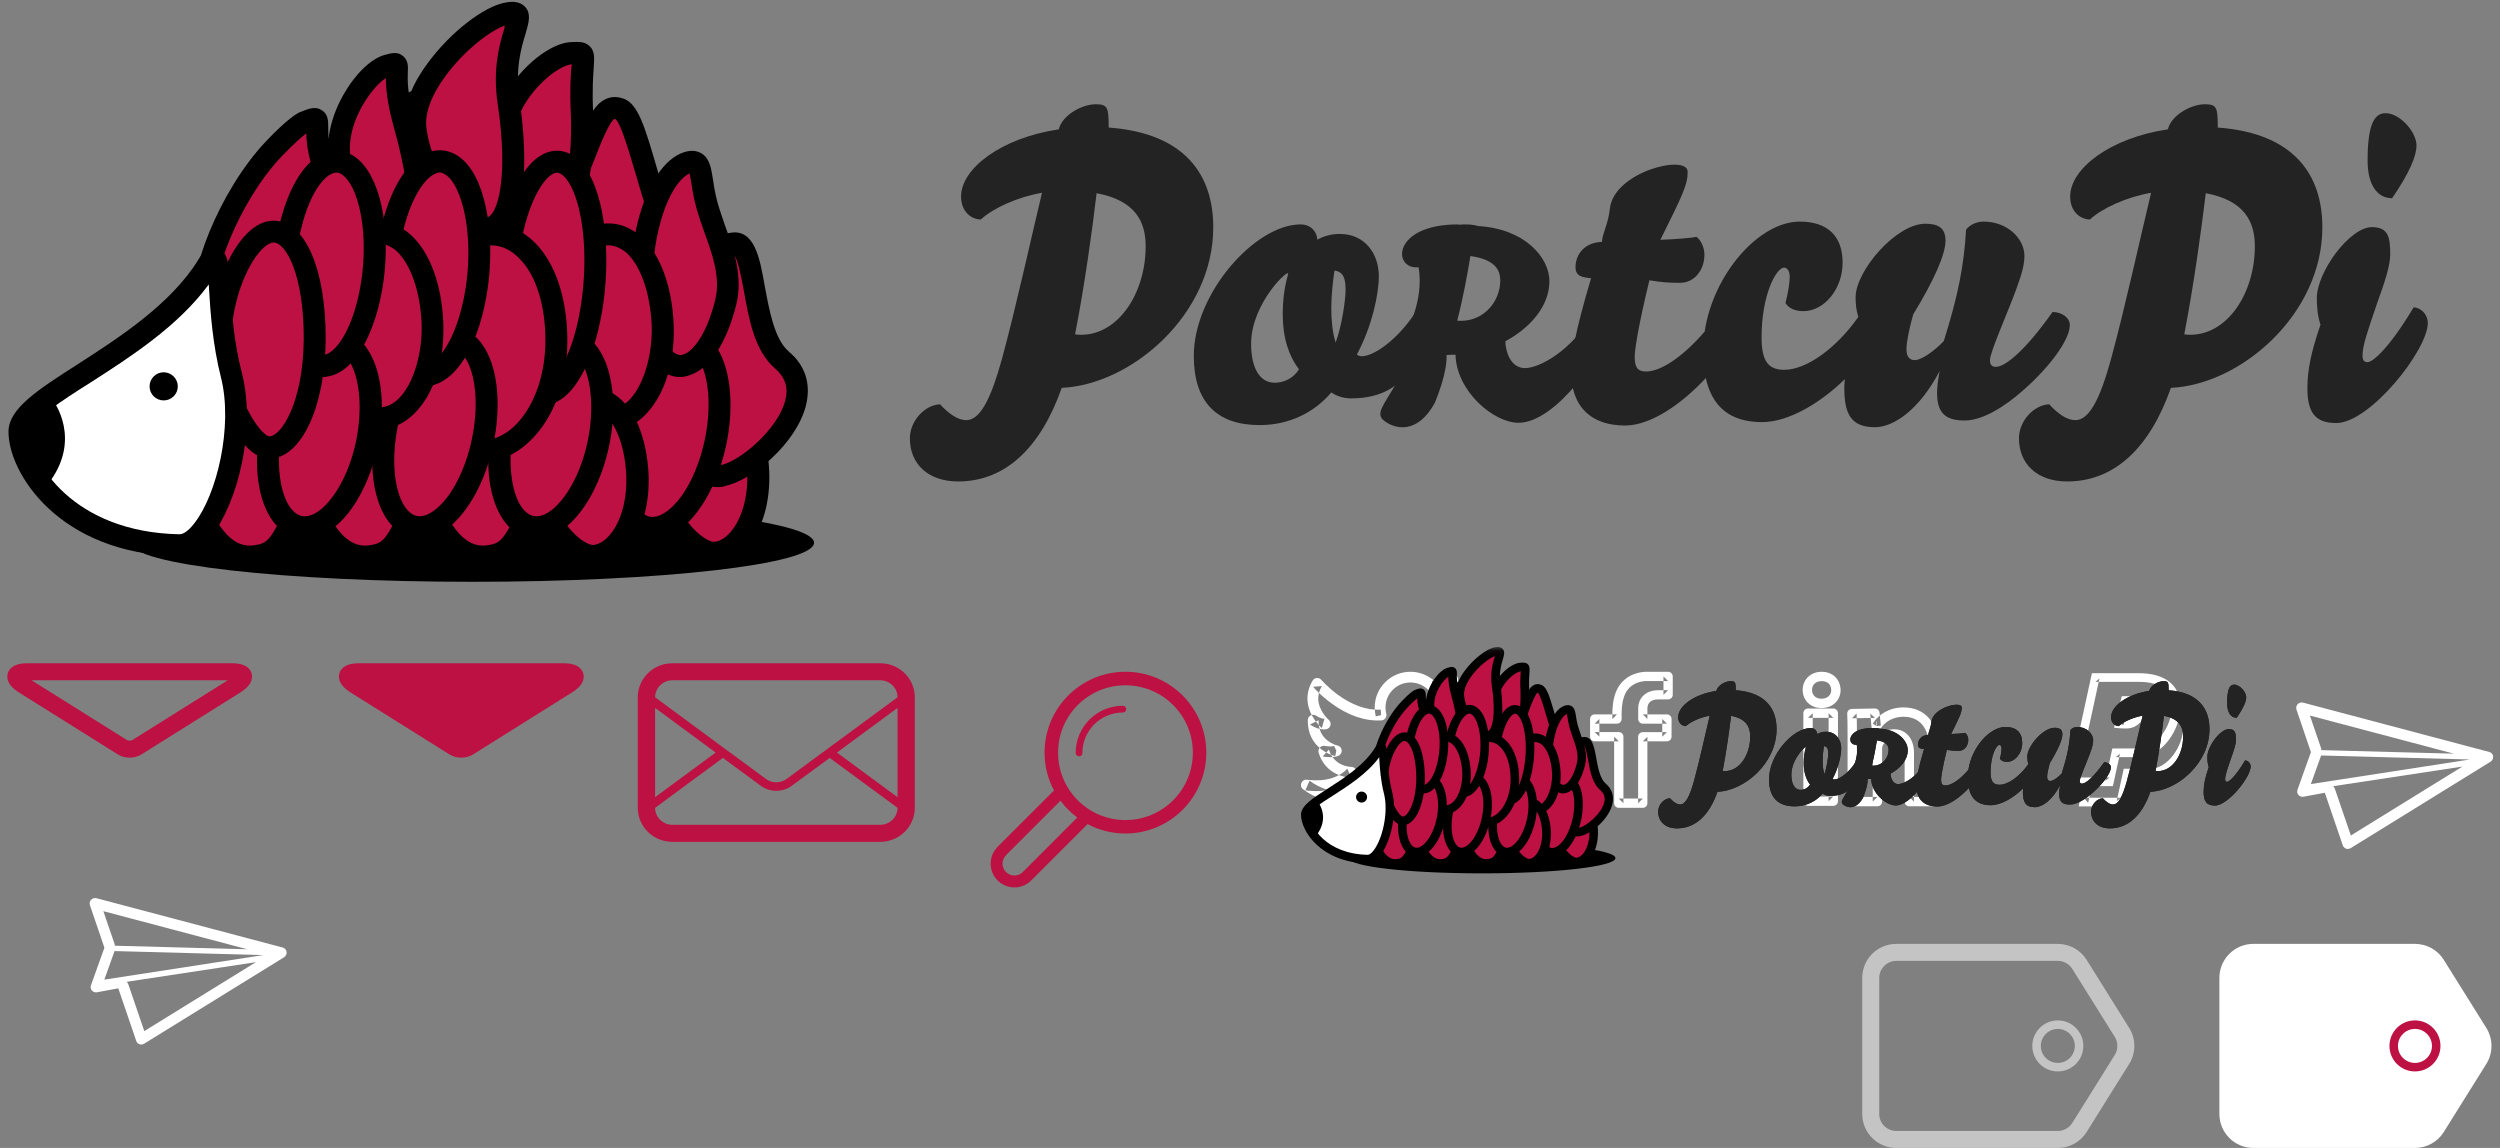 <?xml version="1.0" encoding="UTF-8" standalone="no"?>
<svg width="294px" height="135px" viewBox="0 0 294 135" version="1.1" xmlns="http://www.w3.org/2000/svg" xmlns:xlink="http://www.w3.org/1999/xlink">
    <rect x="0" y="0" width="294" height="135" fill="#808080" stroke="none"/>
    <!-- Generator: Sketch 3.7.2 (28276) - http://www.bohemiancoding.com/sketch -->
    <title>portcupi-sprite-sheet</title>
    <desc>Created with Sketch.</desc>
    <defs>
        <polygon id="path-1" points="0 0.084 36.975 0.084 36.975 26.707 0 26.707"></polygon>
    </defs>
    <g id="Page-1" stroke="none" stroke-width="1" fill="none" fill-rule="evenodd">
        <g id="portcupi-sprite-sheet">
            <g id="Page-1">
                <g id="Group-2">
                    <g id="portcupi-sprite-sheet">
                        <g id="Group">
                            <g>
                                <path d="M55.55,59.23 C77.74,59.23 95.73,61.29 95.73,63.83 C95.73,66.37 77.74,68.42 55.55,68.42 C33.36,68.42 15.38,66.37 15.38,63.83 C15.38,61.29 33.36,59.23 55.55,59.23" id="Shape" fill="#000000"></path>
                                <path d="M21.9,65.08 C23.15,67.06 36.64,67.17 50.72,66.62 C66.91,65.96 83.9,64.34 84.16,63.42 C86.26,60.92 85.34,57.17 86.74,53.53 C90.61,50.11 89.65,46.06 89.65,42.35 C89.65,38.45 88.03,36.94 84.16,33.52 C82.76,29.92 84.16,28.96 82.06,26.46 C81.58,24.73 78.37,21.24 69.89,20.25 C67.79,19.59 67.2,13.37 64.55,12.93 C56.07,6.09 45.64,10.47 42.39,15.32 L41.18,15.94 C32.44,15.91 32.48,25.21 29.79,29.44 C29.49,29.85 29.05,29.11 28.39,30.55 C27.98,31.39 26.54,29.88 26.03,30.55 C23.93,31.06 21.53,66.36 21.9,65.08" id="Shape" fill="#000000"></path>
                                <path d="M84.05,65 C86.77,64.86 89.39,61 89.17,55.48 C88.91,49.85 86.44,46.36 83.6,46.47 C80.4,46.62 77.26,51.95 77.56,56.1 C77.67,60.81 81.8,65.08 84.05,65" id="Shape" fill="#BC1142"></path>
                                <path d="M83.79,47.76 L83.68,47.76 C82.94,47.79 82.13,48.31 81.32,49.19 C79.7,50.99 78.7,53.79 78.85,56.03 L78.85,56.07 C78.92,58.79 80.54,61.25 81.91,62.54 C82.79,63.35 83.57,63.72 83.94,63.72 L83.97,63.72 C85.71,63.64 88.06,60.66 87.88,55.52 C87.73,52.39 86.81,49.74 85.45,48.49 C84.89,48.01 84.34,47.76 83.79,47.76 M83.97,66.29 C82.83,66.29 81.47,65.63 80.18,64.42 C78.37,62.72 76.38,59.67 76.27,56.18 C76.08,53.27 77.34,49.78 79.4,47.46 C80.69,46.03 82.13,45.25 83.57,45.18 C84.86,45.11 86.11,45.62 87.18,46.58 C89.1,48.31 90.28,51.54 90.46,55.41 C90.72,62.03 87.44,66.11 84.12,66.29 L83.97,66.29" id="Shape" fill="#000000"></path>
                                <path d="M85.12,55.92 C88.91,55.11 97.43,47.02 91.97,42.35 C87.88,38.82 89.35,28.08 86.07,28.67 C80.32,29.66 74.13,36.24 74.2,42.35 C73.98,49.26 81.06,56.77 85.12,55.92" id="Shape" fill="#BC1142"></path>
                                <path d="M86.29,29.96 C81.36,30.8 75.46,36.69 75.53,42.35 L75.53,42.39 L75.53,42.42 C75.38,46.51 78.15,50.73 80.77,52.94 C82.31,54.23 83.82,54.89 84.86,54.67 C87.07,54.19 91.46,50.48 92.34,47.13 C92.75,45.59 92.34,44.37 91.16,43.34 C88.73,41.28 88.06,37.49 87.47,34.15 C87.18,32.64 86.77,30.36 86.29,29.96 M84.45,57.28 C82.83,57.28 80.95,56.47 79.11,54.89 C75.94,52.21 72.8,47.31 72.95,42.35 C72.91,39.19 74.39,35.66 77.01,32.72 C79.55,29.85 82.79,27.9 85.85,27.38 C88.73,26.87 89.35,30.32 89.94,33.67 C90.46,36.43 91.05,39.89 92.78,41.36 C94.74,43.01 95.4,45.22 94.77,47.72 C93.59,52.28 88.32,56.51 85.34,57.13 L85.08,55.88 L85.34,57.13 C85.08,57.24 84.78,57.28 84.45,57.28" id="Shape" fill="#000000"></path>
                                <path d="M58.83,44.52 C60.38,40.92 65.25,52.98 62.93,58.57 C60.57,64.23 59.83,65.08 57.54,65.45 C50.61,66.59 47.81,52.13 49.66,47.98 C51.57,43.2 58.83,44.52 58.83,44.52" id="Shape" fill="#BC1142"></path>
                                <path d="M56.59,45.66 C54.63,45.66 51.79,46.1 50.84,48.42 C49.73,50.96 50.69,58.57 53.6,62.28 C54.74,63.75 55.96,64.34 57.36,64.12 C58.83,63.86 59.31,63.79 61.75,58.02 C63.33,54.23 61.05,47.28 59.68,45.44 L59.28,45.84 L58.61,45.73 C58.58,45.81 57.73,45.66 56.59,45.66 M56.81,66.77 C54.85,66.77 53.05,65.78 51.57,63.86 C48.18,59.53 46.96,50.92 48.48,47.42 C50.1,43.34 55.04,42.79 58.21,43.16 C58.83,42.53 59.64,42.46 60.31,42.75 C63.33,44 66.17,54.16 64.11,59.08 C61.75,64.75 60.79,66.22 57.77,66.73 C57.43,66.73 57.1,66.77 56.81,66.77" id="Shape" fill="#000000"></path>
                                <path d="M71.81,36.39 C70.19,40.22 64.95,27.38 67.39,21.53 C69.89,15.54 70.81,11.94 72.95,12.82 C75.38,13.81 76.9,28.12 81.58,32.86 C79.55,37.83 71.81,36.39 71.81,36.39" id="Shape" fill="#BC1142"></path>
                                <path d="M72.32,13.96 C71.73,14.14 70.63,16.86 69.78,19.07 C69.41,19.95 69.01,20.95 68.56,22.05 C66.94,25.99 69.38,33.67 70.89,35.55 L71.37,35.07 L72.03,35.18 C72.1,35.18 73.87,35.51 75.83,35.25 C77.85,34.99 79.25,34.26 80.03,33.08 C77.6,30.1 76.08,24.99 74.76,20.47 C74.02,18 73.06,14.62 72.4,14.03 L72.32,13.96 L72.32,13.96 L72.32,13.96 Z M71.03,38.38 C70.78,38.38 70.48,38.3 70.26,38.23 C68.01,37.28 66.54,32.16 66.28,31.13 C65.76,29.26 64.77,24.48 66.21,21.06 C66.65,19.99 67.05,19 67.39,18.11 C68.86,14.47 69.71,12.27 71.33,11.61 C71.77,11.42 72.51,11.27 73.43,11.64 C75.02,12.3 75.79,14.73 77.23,19.7 C78.52,24.11 80.1,29.55 82.46,31.94 L83.05,32.53 L82.72,33.3 C80.99,37.61 75.75,38.19 72.36,37.79 C71.99,38.19 71.51,38.38 71.03,38.38 L71.03,38.38 L71.03,38.38 L71.03,38.38 Z" id="Shape" fill="#000000"></path>
                                <path d="M75.9,42.72 C77.85,40 80.18,39.04 81.95,40.22 C83.75,41.39 84.75,44.52 84.6,48.42 C84.45,52.32 83.16,56.4 81.21,59.12 C79.25,61.84 76.93,62.8 75.16,61.62 C73.36,60.44 72.36,57.32 72.51,53.42 C72.66,49.52 73.95,45.44 75.9,42.72" id="Shape" fill="#BC1142"></path>
                                <path d="M80.32,40.99 C79.14,40.99 77.85,42.17 76.93,43.45 C75.13,45.99 73.91,49.82 73.76,53.46 C73.61,56.84 74.43,59.6 75.83,60.52 C77.19,61.4 78.96,59.97 80.14,58.35 C81.95,55.81 83.16,51.98 83.31,48.34 C83.46,44.96 82.65,42.2 81.25,41.28 C80.95,41.1 80.66,40.99 80.32,40.99 M76.78,63.39 C75.9,63.39 75.09,63.13 74.43,62.69 C72.21,61.25 71,57.76 71.18,53.38 C71.33,49.26 72.73,44.89 74.83,41.98 C77.71,38.01 80.73,37.9 82.65,39.15 C84.86,40.59 86.07,44.08 85.89,48.46 C85.74,52.57 84.34,56.95 82.24,59.86 C80.4,62.47 78.44,63.39 76.78,63.39" id="Shape" fill="#000000"></path>
                                <path d="M76.23,26.5 C77.19,22.53 78.96,19.7 80.88,19.11 C82.79,18.52 82.24,20.76 83.16,24.18 C84.08,27.57 86.33,31.57 85.37,35.55 C84.41,39.52 82.65,42.35 80.73,42.94 C78.81,43.53 77.08,41.8 76.16,38.41 C75.2,35.03 75.24,30.51 76.23,26.5" id="Shape" fill="#BC1142"></path>
                                <path d="M77.49,26.83 C76.56,30.58 76.53,34.92 77.41,38.08 C77.89,39.89 78.67,41.17 79.48,41.61 C79.77,41.76 80.07,41.8 80.36,41.69 C81.54,41.32 83.16,39.19 84.12,35.22 C84.75,32.64 83.79,29.92 82.83,27.31 C82.5,26.35 82.17,25.43 81.91,24.51 C81.61,23.41 81.43,22.42 81.32,21.61 C81.25,21.2 81.17,20.73 81.1,20.39 C79.92,20.91 78.41,23.01 77.49,26.83 M79.99,44.34 C79.37,44.34 78.78,44.19 78.22,43.86 C76.75,43.05 75.61,41.28 74.91,38.75 C73.91,35.18 73.95,30.36 74.98,26.2 C76.08,21.72 78.11,18.63 80.47,17.89 C81.25,17.64 81.95,17.71 82.5,18.04 C83.46,18.63 83.64,19.77 83.86,21.2 C83.97,21.98 84.12,22.86 84.38,23.81 C84.6,24.62 84.93,25.51 85.23,26.43 C86.26,29.26 87.4,32.49 86.59,35.8 C85.48,40.29 83.46,43.38 81.1,44.12 C80.73,44.26 80.36,44.34 79.99,44.34" id="Shape" fill="#000000"></path>
                                <path d="M71.85,49.45 C75.09,49.3 78.15,44.74 77.89,38.19 C77.6,31.54 74.68,27.42 71.33,27.57 C67.53,27.75 63.85,34.04 64.18,38.93 C64.33,44.48 69.19,49.56 71.85,49.45" id="Shape" fill="#BC1142"></path>
                                <path d="M71.51,28.85 L71.4,28.85 C70.48,28.89 69.45,29.51 68.46,30.62 C66.5,32.79 65.28,36.17 65.47,38.86 L65.47,38.89 C65.54,42.17 67.53,45.14 69.19,46.69 C70.37,47.79 71.33,48.16 71.81,48.12 C74.87,47.98 76.82,42.79 76.64,38.19 C76.45,34.44 75.35,31.28 73.69,29.74 C72.99,29.15 72.25,28.85 71.51,28.85 M71.77,50.73 C70.48,50.73 68.93,49.96 67.46,48.6 C65.36,46.65 63.04,43.09 62.93,39 C62.7,35.62 64.18,31.57 66.58,28.89 C68.05,27.27 69.67,26.35 71.33,26.28 C72.8,26.21 74.2,26.76 75.42,27.86 C77.63,29.88 79.03,33.63 79.22,38.12 C79.51,45.77 75.75,50.55 71.92,50.7 C71.88,50.73 71.81,50.73 71.77,50.73" id="Shape" fill="#000000"></path>
                                <path d="M44.94,44.52 C46.49,40.92 51.35,52.98 49.03,58.57 C46.67,64.23 45.93,65.08 43.65,65.45 C36.72,66.59 33.92,52.13 35.76,47.98 C37.71,43.2 44.94,44.52 44.94,44.52" id="Shape" fill="#BC1142"></path>
                                <path d="M42.73,45.66 C40.77,45.66 37.93,46.1 36.98,48.42 C35.87,50.96 36.83,58.57 39.74,62.28 C40.88,63.75 42.1,64.34 43.5,64.12 C44.98,63.86 45.45,63.79 47.89,58.02 C49.44,54.3 47.26,47.46 45.9,45.51 L45.71,45.92 L44.75,45.73 C44.72,45.77 43.87,45.66 42.73,45.66 M42.91,66.77 C40.96,66.77 39.15,65.78 37.68,63.86 C34.29,59.53 33.07,50.92 34.58,47.42 C36.2,43.34 41.14,42.79 44.31,43.16 C44.94,42.53 45.75,42.46 46.41,42.75 C49.44,44 52.27,54.16 50.21,59.08 C47.85,64.75 46.89,66.22 43.87,66.73 C43.57,66.73 43.24,66.77 42.91,66.77" id="Shape" fill="#000000"></path>
                                <path d="M69.86,65.37 C72.58,65.23 75.2,61.36 74.98,55.85 C74.72,50.22 72.25,46.73 69.41,46.84 C66.21,46.98 63.07,52.32 63.37,56.47 C63.48,61.18 67.61,65.48 69.86,65.37" id="Shape" fill="#BC1142"></path>
                                <path d="M69.56,48.12 L69.45,48.12 C68.71,48.16 67.9,48.68 67.09,49.56 C65.47,51.36 64.47,54.16 64.62,56.4 L64.62,56.44 C64.69,59.16 66.32,61.62 67.68,62.91 C68.57,63.75 69.38,64.09 69.74,64.09 C71.48,64.01 73.84,61.03 73.65,55.88 C73.5,52.76 72.58,50.11 71.22,48.86 C70.7,48.38 70.15,48.12 69.56,48.12 M69.78,66.66 C68.64,66.66 67.28,66 65.98,64.78 C64.18,63.09 62.19,60.04 62.08,56.55 C61.89,53.64 63.15,50.15 65.21,47.83 C66.5,46.4 67.94,45.62 69.38,45.55 C70.67,45.48 71.92,45.99 72.99,46.95 C74.91,48.68 76.08,51.91 76.27,55.77 C76.53,62.39 73.25,66.48 69.93,66.66 L69.78,66.66" id="Shape" fill="#000000"></path>
                                <path d="M64.81,27.86 C67.05,27.75 68.75,20.14 68.45,13.26 C68.12,6.24 69.56,6.16 67.2,6.27 C64.55,6.38 58.91,11.49 59.24,16.68 C59.42,22.49 62.93,27.93 64.81,27.86" id="Shape" fill="#BC1142"></path>
                                <path d="M67.24,7.56 C66.43,7.6 64.73,8.55 63.18,10.28 C61.34,12.3 60.38,14.58 60.49,16.61 C60.68,21.98 63.66,26.2 64.7,26.57 C65.76,25.95 67.42,20.21 67.13,13.33 C66.98,10.58 67.13,8.85 67.2,7.82 C67.24,7.71 67.24,7.63 67.24,7.56 M64.77,29.15 C64.03,29.15 63.26,28.78 62.45,28.04 C60.38,26.13 58.1,21.53 57.95,16.68 C57.8,14.03 59.02,11.05 61.3,8.52 C63.22,6.38 65.47,5.02 67.16,4.95 C68.09,4.91 68.79,4.87 69.38,5.46 C69.97,6.09 69.89,6.82 69.82,7.96 C69.75,8.99 69.63,10.58 69.75,13.19 C69.97,18.11 69.04,28.93 64.88,29.11 C64.84,29.15 64.81,29.15 64.77,29.15" id="Shape" fill="#000000"></path>
                                <path d="M68.12,40.47 C69.93,41.65 70.96,44.7 70.81,48.56 C70.67,52.39 69.41,56.44 67.46,59.08 C65.51,61.77 63.22,62.69 61.41,61.55 C59.61,60.37 58.58,57.32 58.72,53.46 C58.87,49.63 60.12,45.59 62.08,42.94 C64.03,40.29 66.32,39.33 68.12,40.47" id="Shape" fill="#BC1142"></path>
                                <path d="M66.5,41.28 C65.32,41.28 64.07,42.42 63.15,43.67 C61.34,46.14 60.16,49.93 60.05,53.49 C59.94,56.8 60.75,59.56 62.15,60.44 C63.55,61.33 65.29,59.93 66.43,58.31 C68.23,55.85 69.41,52.06 69.52,48.49 C69.63,45.18 68.82,42.42 67.42,41.54 C67.13,41.36 66.8,41.28 66.5,41.28 M63.07,63.35 C62.26,63.35 61.45,63.13 60.71,62.65 C58.5,61.22 57.29,57.8 57.43,53.46 C57.58,49.37 58.95,45.07 61.05,42.2 C63.41,38.93 66.39,37.86 68.82,39.44 C71.03,40.88 72.25,44.3 72.1,48.64 C71.96,52.72 70.59,57.02 68.49,59.89 C66.87,62.14 64.92,63.35 63.07,63.35" id="Shape" fill="#000000"></path>
                                <path d="M60.12,27.57 C61.08,23.04 62.85,19.84 64.77,19.14 C66.69,18.48 68.42,20.43 69.34,24.29 C70.26,28.15 70.22,33.3 69.27,37.83 C68.31,42.35 66.54,45.55 64.62,46.25 C62.7,46.95 60.97,44.96 60.05,41.1 C59.13,37.24 59.17,32.09 60.12,27.57" id="Shape" fill="#BC1142"></path>
                                <path d="M61.41,27.82 C60.49,32.16 60.46,37.13 61.34,40.81 C62.11,44.01 63.18,44.81 63.52,44.96 C63.77,45.11 63.96,45.11 64.22,45.03 C65.36,44.63 67.05,42.13 68.01,37.57 C68.93,33.23 68.97,28.26 68.09,24.59 C67.31,21.39 66.24,20.58 65.91,20.43 C65.65,20.28 65.47,20.28 65.21,20.36 C64.07,20.76 62.37,23.26 61.41,27.82 M63.88,47.65 C63.33,47.65 62.78,47.5 62.26,47.2 C60.71,46.36 59.53,44.37 58.8,41.39 C57.84,37.39 57.84,31.98 58.87,27.27 C59.98,22.16 61.97,18.78 64.33,17.93 C65.28,17.6 66.24,17.67 67.13,18.15 C68.68,19 69.86,20.98 70.59,23.96 C71.55,27.97 71.55,33.38 70.52,38.08 C69.41,43.2 67.42,46.58 65.06,47.43 C64.7,47.57 64.29,47.65 63.88,47.65" id="Shape" fill="#000000"></path>
                                <path d="M57.36,26.83 C60.35,26.39 60.86,19.62 59.76,12.08 C58.58,4.43 62.78,1.09 59.72,1.53 C56.25,2.04 47.92,9.69 48.88,15.36 C49.77,21.75 54.93,27.2 57.36,26.83" id="Shape" fill="#BC1142"></path>
                                <g transform="translate(1, 0)"></g>
                                <path d="M59.35,3 C57.65,3.62 54.6,5.9 52.35,8.99 C50.65,11.31 49.88,13.52 50.17,15.17 L50.17,15.21 C50.73,19.29 53.31,23.12 55.55,24.81 C56.44,25.47 57.03,25.58 57.21,25.58 C58.5,25.4 59.83,21.02 58.54,12.3 C57.88,8.04 58.8,5.02 59.35,3.22 C59.31,3.11 59.31,3.04 59.35,3 L59.35,3 L59.35,3 L59.35,3 Z M57.14,28.12 C56.18,28.12 55.11,27.68 54.01,26.83 C51.43,24.88 48.29,20.54 47.63,15.54 C47.15,12.52 48.77,9.47 50.28,7.45 C52.94,3.81 56.99,0.65 59.57,0.28 C59.98,0.2 61.08,0.06 61.78,0.83 C62.48,1.64 62.19,2.63 61.82,3.92 C61.3,5.61 60.53,8.18 61.12,11.9 C61.64,15.5 62.96,27.31 57.65,28.12 L57.14,28.12 L57.14,28.12 L57.14,28.12 Z" id="Shape" fill="#000000"></path>
                                <path d="M48.11,29.26 C50.28,28.63 49.4,21.17 47.55,14.51 C45.64,7.74 47.85,7.04 45.6,7.67 C43.06,8.37 38.71,14.62 40.18,19.59 C41.66,25.25 46.3,29.77 48.11,29.26" id="Shape" fill="#BC1142"></path>
                                <path d="M45.38,9.18 C44.57,9.69 43.5,10.87 42.58,12.49 C41.25,14.88 40.81,17.34 41.4,19.25 C42.76,24.4 46.6,27.86 47.74,28.04 C48.44,27.12 48.33,22.09 46.3,14.91 C45.53,12.16 45.38,10.32 45.38,9.18 M47.81,30.58 C47.22,30.58 46.56,30.4 45.86,29.99 C43.43,28.6 40.15,24.62 38.89,19.95 C38.16,17.42 38.67,14.22 40.33,11.24 C41.73,8.74 43.61,6.9 45.23,6.46 C46.04,6.24 46.74,6.05 47.37,6.57 C48,7.08 48,7.78 47.96,8.44 C47.92,9.36 47.89,11.05 48.77,14.22 C49.77,17.78 50.43,21.39 50.61,24.11 C50.73,25.51 50.98,29.85 48.44,30.54 C48.26,30.58 48.03,30.58 47.81,30.58" id="Shape" fill="#000000"></path>
                                <path d="M47.85,40.33 C47.67,46.76 53.53,52.94 56.92,52.98 C61.05,52.98 65.28,47.87 65.4,40.29 C65.47,32.53 62,27.6 57.73,27.57 C52.9,27.53 47.78,34.63 47.85,40.33" id="Shape" fill="#BC1142"></path>
                                <path d="M57.73,28.85 C56.29,28.85 54.67,29.7 53.16,31.21 C50.72,33.67 49.1,37.31 49.14,40.33 L49.14,40.36 L49.14,40.4 C49.03,43.97 51.06,47.35 52.97,49.34 C54.67,51.1 56.18,51.73 56.95,51.73 C60.35,51.73 64.03,47.13 64.14,40.29 C64.18,36.02 63.07,32.38 61.08,30.4 C60.09,29.37 58.94,28.85 57.73,28.85 M56.95,54.27 L56.95,54.27 C55.19,54.27 53.05,53.09 51.09,51.1 C48.14,48.05 46.45,44.04 46.56,40.33 C46.52,36.65 48.4,32.35 51.35,29.4 C53.38,27.38 55.63,26.28 57.77,26.28 C59.68,26.28 61.45,27.09 62.93,28.56 C65.4,31.06 66.76,35.33 66.72,40.29 C66.69,44.08 65.62,47.61 63.74,50.22 C61.89,52.79 59.42,54.27 56.95,54.27" id="Shape" fill="#000000"></path>
                                <path d="M48.51,42.64 C50.47,39.92 52.79,38.97 54.56,40.14 C56.36,41.32 57.36,44.45 57.21,48.34 C57.07,52.24 55.78,56.32 53.82,59.05 C51.87,61.77 49.55,62.72 47.78,61.55 C45.97,60.37 44.97,57.24 45.12,53.35 C45.27,49.45 46.56,45.37 48.51,42.64" id="Shape" fill="#BC1142"></path>
                                <path d="M52.94,40.92 C51.76,40.92 50.47,42.09 49.55,43.38 C47.74,45.92 46.52,49.74 46.38,53.38 C46.23,56.77 47.04,59.52 48.44,60.44 C49.8,61.33 51.57,59.89 52.75,58.27 C54.56,55.74 55.77,51.91 55.92,48.27 C56.07,44.89 55.26,42.13 53.86,41.21 C53.56,41.03 53.27,40.92 52.94,40.92 M49.4,63.31 C48.51,63.31 47.7,63.05 47.04,62.61 C44.83,61.18 43.61,57.69 43.79,53.31 C43.94,49.19 45.34,44.81 47.44,41.91 C50.32,37.94 53.34,37.83 55.26,39.08 C57.47,40.51 58.69,44 58.5,48.38 C58.36,52.5 56.95,56.88 54.85,59.78 C53.01,62.36 51.06,63.31 49.4,63.31" id="Shape" fill="#000000"></path>
                                <path d="M38.16,38.67 C39.96,42.9 41.29,27.68 38.63,21.2 C35.87,14.58 38.82,13.08 35.72,14.36 C35.72,14.36 34.84,14.73 32.22,17.49 C26.84,23.15 23.34,32.79 24.19,35.69 C26.36,41.28 38.16,38.67 38.16,38.67" id="Shape" fill="#BC1142"></path>
                                <path d="M25.37,35.33 C26.88,38.93 34.87,38.08 37.86,37.42 L38.38,37.31 C38.97,34.22 39.22,26.09 37.42,21.68 C36.28,18.89 36.05,16.97 36.02,15.69 C35.61,15.98 34.73,16.72 33.14,18.37 C27.87,23.92 24.81,32.94 25.37,35.33 M38.75,40.7 C38.38,40.7 37.93,40.58 37.53,40.11 C34.43,40.66 25.14,41.76 22.97,36.21 L22.93,36.1 C21.9,32.53 25.77,22.45 31.26,16.64 C33.84,13.92 34.95,13.33 35.21,13.22 C36.28,12.78 37.09,12.45 37.86,12.97 C38.6,13.44 38.6,14.25 38.6,14.95 C38.6,15.94 38.6,17.78 39.81,20.76 C41.36,24.51 41.44,30.03 41.4,32.24 C41.29,39.81 39.85,40.4 39.37,40.62 C39.26,40.62 39.04,40.7 38.75,40.7" id="Shape" fill="#000000"></path>
                                <path d="M31.41,44.52 C32.96,40.92 37.82,52.98 35.5,58.57 C33.14,64.23 32.41,65.08 30.12,65.45 C23.19,66.59 20.39,52.13 22.23,47.98 C24.15,43.2 31.41,44.52 31.41,44.52" id="Shape" fill="#BC1142"></path>
                                <path d="M29.16,45.66 C27.21,45.66 24.37,46.1 23.41,48.42 C22.31,50.96 23.26,58.57 26.18,62.28 C27.32,63.75 28.53,64.34 29.94,64.12 C31.41,63.86 31.89,63.79 34.32,58.02 C35.87,54.3 33.7,47.46 32.33,45.51 L32.15,45.92 L31.19,45.73 C31.15,45.77 30.3,45.66 29.16,45.66 M29.38,66.77 C27.43,66.77 25.62,65.78 24.15,63.86 C20.76,59.53 19.54,50.92 21.05,47.42 C22.67,43.34 27.61,42.79 30.78,43.16 C31.41,42.53 32.22,42.46 32.88,42.75 C35.91,44 38.75,54.16 36.68,59.08 C34.32,64.75 33.36,66.22 30.34,66.73 C30.01,66.73 29.71,66.77 29.38,66.77" id="Shape" fill="#000000"></path>
                                <path d="M46.15,26.87 C47.15,22.71 48.99,19.77 50.95,19.14 C52.9,18.52 54.71,20.32 55.66,23.85 C56.62,27.38 56.59,32.13 55.59,36.28 C54.6,40.44 52.75,43.38 50.8,44 C48.85,44.63 47.04,42.83 46.08,39.3 C45.12,35.77 45.12,31.02 46.15,26.87" id="Shape" fill="#BC1142"></path>
                                <path d="M51.72,20.28 C51.61,20.28 51.46,20.32 51.35,20.36 C50.1,20.76 48.4,23.01 47.41,27.16 C46.45,31.1 46.41,35.62 47.33,38.97 C47.85,40.88 48.62,42.24 49.47,42.68 C49.77,42.87 50.06,42.87 50.39,42.79 C51.65,42.39 53.34,40.14 54.34,35.99 C55.3,32.05 55.33,27.53 54.41,24.18 C53.9,22.27 53.12,20.91 52.27,20.47 C52.09,20.36 51.9,20.28 51.72,20.28 M50.02,45.4 C49.4,45.4 48.81,45.26 48.22,44.92 C46.71,44.12 45.53,42.28 44.83,39.59 C43.83,35.88 43.83,30.88 44.9,26.5 C46.01,21.87 48.14,18.63 50.58,17.86 C51.57,17.53 52.61,17.64 53.53,18.15 C55.04,18.96 56.22,20.8 56.92,23.48 C57.91,27.2 57.91,32.2 56.84,36.58 C55.74,41.21 53.6,44.45 51.17,45.22 C50.8,45.37 50.43,45.4 50.02,45.4" id="Shape" fill="#000000"></path>
                                <path d="M44.79,49.23 C48.03,49.08 51.09,44.52 50.84,37.97 C50.54,31.32 47.63,27.2 44.27,27.35 C40.48,27.53 36.79,33.82 37.12,38.71 C37.27,44.26 42.14,49.34 44.79,49.23" id="Shape" fill="#BC1142"></path>
                                <path d="M44.46,28.63 L44.35,28.63 C43.43,28.67 42.39,29.29 41.4,30.4 C39.45,32.57 38.23,35.95 38.41,38.64 L38.41,38.67 C38.49,41.95 40.48,44.92 42.14,46.47 C43.32,47.57 44.27,47.94 44.75,47.9 C47.81,47.76 49.77,42.57 49.58,37.97 C49.4,34.22 48.29,31.06 46.63,29.52 C45.93,28.93 45.2,28.63 44.46,28.63 M44.68,50.51 C43.39,50.51 41.84,49.74 40.37,48.38 C38.27,46.43 35.94,42.86 35.83,38.78 C35.61,35.4 37.09,31.35 39.48,28.67 C40.96,27.05 42.58,26.13 44.24,26.06 C45.71,25.98 47.11,26.54 48.33,27.64 C50.54,29.66 51.94,33.41 52.13,37.9 C52.42,45.55 48.66,50.33 44.83,50.48 C44.79,50.51 44.75,50.51 44.68,50.51" id="Shape" fill="#000000"></path>
                                <path d="M34.88,42.94 C36.83,40.25 39.11,39.33 40.92,40.47 C42.73,41.65 43.76,44.7 43.61,48.57 C43.46,52.39 42.21,56.44 40.26,59.08 C38.3,61.77 36.02,62.69 34.21,61.55 C32.41,60.37 31.37,57.32 31.52,53.46 C31.67,49.63 32.96,45.62 34.88,42.94" id="Shape" fill="#BC1142"></path>
                                <path d="M39.26,41.28 C38.08,41.28 36.83,42.42 35.91,43.67 C34.1,46.14 32.92,49.93 32.81,53.49 C32.7,56.8 33.51,59.56 34.91,60.44 C36.31,61.33 38.05,59.93 39.19,58.31 C40.99,55.85 42.17,52.06 42.28,48.49 C42.39,45.18 41.58,42.42 40.18,41.54 C39.92,41.36 39.59,41.28 39.26,41.28 M35.87,63.35 C35.06,63.35 34.25,63.13 33.51,62.65 C31.3,61.22 30.08,57.8 30.23,53.46 C30.38,49.37 31.74,45.07 33.84,42.2 C36.2,38.93 39.19,37.86 41.62,39.44 C43.83,40.88 45.05,44.3 44.9,48.64 C44.75,52.72 43.39,57.02 41.29,59.89 C39.67,62.14 37.71,63.35 35.87,63.35" id="Shape" fill="#000000"></path>
                                <path d="M34.17,26.5 C35.13,22.53 36.9,19.7 38.82,19.11 C40.74,18.52 42.47,20.25 43.39,23.63 C44.31,27.01 44.27,31.54 43.32,35.55 C42.36,39.52 40.59,42.35 38.67,42.94 C36.75,43.53 35.02,41.8 34.1,38.41 C33.18,35.03 33.18,30.51 34.17,26.5" id="Shape" fill="#BC1142"></path>
                                <path d="M35.43,26.83 C34.51,30.58 34.47,34.92 35.35,38.08 C35.83,39.89 36.61,41.17 37.42,41.61 C37.71,41.76 38.01,41.8 38.3,41.69 C39.48,41.32 41.1,39.19 42.06,35.22 C42.98,31.46 43.02,27.12 42.14,23.96 C41.66,22.16 40.88,20.87 40.07,20.43 C39.78,20.28 39.48,20.25 39.19,20.36 C38.01,20.73 36.39,22.86 35.43,26.83 M37.93,44.34 C37.31,44.34 36.72,44.19 36.16,43.86 C34.69,43.05 33.55,41.28 32.85,38.75 C31.85,35.18 31.89,30.36 32.92,26.2 C34.03,21.72 36.05,18.63 38.41,17.89 C39.41,17.6 40.4,17.67 41.33,18.19 C42.8,19 43.94,20.76 44.64,23.3 C45.64,26.87 45.6,31.69 44.57,35.84 C43.46,40.33 41.44,43.42 39.08,44.15 C38.67,44.26 38.3,44.34 37.93,44.34" id="Shape" fill="#000000"></path>
                                <path d="M25.92,40 C25.81,46.43 29.49,52.61 31.63,52.65 C34.25,52.65 36.9,47.53 36.98,39.96 C37.01,32.2 34.84,27.27 32.15,27.23 C29.12,27.2 25.88,34.3 25.92,40" id="Shape" fill="#BC1142"></path>
                                <path d="M32.15,28.52 C31.82,28.52 31.34,28.78 30.86,29.26 C28.79,31.32 27.17,36.1 27.21,40 C27.1,46.14 30.56,51.18 31.67,51.32 C33.03,51.32 35.65,47.43 35.72,39.92 C35.76,32.53 33.7,28.52 32.15,28.52 M31.67,53.93 L31.67,53.93 C30.78,53.93 29.86,53.46 28.98,52.54 C26.73,50.26 24.55,45.22 24.63,40 C24.59,35.44 26.54,29.96 29.05,27.46 C30.05,26.46 31.12,25.95 32.18,25.95 C35.87,25.98 38.34,31.61 38.3,39.96 C38.23,47.94 35.39,53.93 31.67,53.93" id="Shape" fill="#000000"></path>
                                <path d="M2.33,50.74 C2.4,46.39 18.25,41.28 24.44,31.28 C26.51,27.93 25.11,35.8 27.21,44.08 C29.31,52.35 24.96,64.2 21.09,64.12 C7.93,63.9 2.25,55.08 2.33,50.74" id="Shape" fill="#FFFFFF"></path>
                                <path d="M3.62,50.77 C3.54,54.23 8.52,62.61 21.13,62.83 C21.57,62.83 22.2,62.39 22.82,61.58 C25.51,58.2 27.43,50.11 25.99,44.41 C25,40.51 24.74,36.65 24.59,34.11 C24.59,33.89 24.55,33.67 24.55,33.45 C20.94,38.38 15.27,42.02 10.62,45 C7.3,47.09 3.62,49.48 3.62,50.77 M21.13,65.41 L21.05,65.41 C6.9,65.15 0.93,55.55 1,50.7 C1.04,48.05 4.43,45.84 9.15,42.83 C14.01,39.7 20.09,35.77 23.3,30.58 C23.6,30.07 24.33,28.93 25.51,29.22 C26.8,29.55 26.91,30.84 27.1,33.93 C27.25,36.54 27.47,40.11 28.42,43.75 C30.16,50.48 27.95,59.19 24.78,63.17 C23.63,64.67 22.42,65.41 21.13,65.41" id="Shape" fill="#000000"></path>
                                <path d="M6.23,47.09 C6.23,47.09 9.81,51.69 5.57,57.02 L2.14,51.69 L6.23,47.09 L6.23,47.09 L6.23,47.09 Z" id="Shape" fill="#000000"></path>
                                <path d="M19.25,43.78 C20.16,43.78 20.91,44.53 20.91,45.44 C20.91,46.35 20.16,47.09 19.25,47.09 C18.33,47.09 17.59,46.35 17.59,45.44 C17.59,44.53 18.33,43.78 19.25,43.78" id="Shape" fill="#000000"></path>
                                <g id="Shape" transform="translate(107, 12)" fill="#232323">
                                    <path d="M171.43,6.89 C171.43,9.84 172.63,11.31 174.31,11.31 C176.37,8.31 177.18,6.33 177.18,5.11 C177.18,3.54 175.25,1.31 173.53,1.31 C172.16,1.31 171.43,2.78 171.43,6.89 L171.43,6.89 L171.43,6.89 L171.43,6.89 L171.43,6.89 Z M165.89,26.18 C164.82,29.33 164.35,31.41 164.35,33.64 C164.35,36.43 165.2,37.75 167.74,37.75 C171.69,37.75 178.51,29.17 178.51,25.98 C178.51,24.96 177.66,24.15 176.84,24.15 C173.96,28.97 172.03,30.59 171.43,30.59 C171.04,30.59 170.83,30.39 170.83,29.83 C170.83,28.67 171.39,27.04 172.59,23.54 C173.36,21.41 174.09,19.28 174.09,17.96 C174.09,15.98 173.92,14.71 171.95,14.71 C169.28,14.71 165.46,20.04 165.46,23.03 C165.46,24.05 165.55,25.21 165.89,26.18 L165.89,26.18 L165.89,26.18 L165.89,26.18 L165.89,26.18 Z"></path>
                                    <path d="M52.57,29.69 C54.34,26.38 55.15,22.64 55.15,20.47 C55.15,17.93 53.59,15.51 50.55,15.51 C49.51,15.51 48.61,15.79 47.92,16.19 C47.85,15.16 47.09,14.39 45.95,14.39 C40.59,14.39 33.39,22.52 33.39,29.84 C33.39,35.32 36.12,37.99 41.14,37.99 C44.7,37.99 47.62,36.44 49.56,34.15 C50.24,34.61 51.04,34.85 51.9,34.85 C59.57,34.85 60.12,28.16 60.12,26.16 C60.12,25.48 59.99,24.85 59.38,24.85 C57.22,28.1 54.48,29.89 53.18,29.89 C52.9,29.89 52.7,29.82 52.57,29.69 L52.57,29.69 L52.57,29.69 L52.57,29.69 Z M44.48,20.25 C44.07,21.67 43.85,23.2 43.85,24.97 C43.85,27.76 44.58,29.89 45.76,31.43 C45.09,32.5 43.99,33.01 42.9,33.01 C41.08,33.01 40.13,31.16 40.13,28.43 C40.13,23.61 44.74,19.37 44.48,20.25 L44.48,20.25 L44.48,20.25 L44.48,20.25 L44.48,20.25 Z M50.07,28.28 C49.7,27.1 49.56,25.7 49.56,24.28 C49.56,22.7 49.75,21.12 49.93,19.82 C51.03,19.97 51.24,20.79 51.24,22.15 C51.24,23.09 50.85,26.22 50.07,28.28 L50.07,28.28 L50.07,28.28 L50.07,28.28 L50.07,28.28 L50.07,28.28 Z"></path>
                                    <path d="M111.54,25.27 C108.91,29.01 105.41,31.49 102.82,31.49 C100.9,31.49 100.16,30.4 100.16,27.67 C100.16,22.65 101.89,19.47 102.82,19.47 C103.12,19.47 103.47,19.82 103.47,20.52 C103.47,21.16 103.32,22.3 102.97,23.64 C103.37,24.24 104.01,24.59 105.1,24.59 C107.47,24.59 109.69,22.06 109.69,18.88 C109.69,15.85 108.01,14.06 104.65,14.06 C99.89,14.06 94.49,20.18 93.47,26.99 C90.77,30.12 88.22,31.69 86.58,31.69 C85.54,31.69 85.24,31.14 85.24,29.95 C85.24,29.2 85.64,26.42 86.97,20.96 C88.4,21.21 89.44,21.26 90.58,21.26 C92.21,21.26 93.44,19.82 93.44,17.94 C93.44,17.19 93.1,16.3 92.5,15.85 C91.86,16 89.79,16.15 88.26,16.2 C90.87,10.94 91.47,9.74 91.47,8.2 C91.47,6.07 82.76,8.19 82.32,12.55 C82.12,14.39 81.44,15.4 81.39,16.45 C79.37,16.5 78.28,17.89 78.28,19.42 C78.28,20.52 79.12,20.62 80.11,20.72 C78.23,27.02 77.74,30.05 77.74,31.49 C77.74,36.06 80.31,38.04 84.11,38.04 C87.23,38.04 90.92,35.36 93.6,32.46 C94.34,35.81 96.44,37.64 100.21,37.64 C103.43,37.64 107.19,35.29 109.96,32.58 C109.91,32.96 109.89,33.29 109.89,33.57 C109.89,36.55 110.58,38.24 113.49,38.24 C115.71,38.24 118.73,36.16 121.1,31.64 C120.9,32.68 120.8,33.52 120.8,34.22 C120.8,36.8 122.03,37.45 124.06,37.45 C126.13,37.45 128.75,35.86 131.07,33.77 C133.94,31.24 136.41,28.01 136.41,26.23 C136.41,25.33 135.42,24.69 134.38,24.69 C131.22,29.16 128.85,31.14 127.71,31.14 C127.32,31.14 127.02,30.99 127.02,30.35 C127.02,29.4 129.1,24.79 130.13,21.96 C130.87,19.97 131.07,18.98 131.07,18.08 C131.07,16.05 129.05,14.06 126.28,14.06 C125.54,14.06 124.7,14.36 124.21,15.01 C123.96,19.28 123.27,22.75 121.59,28.11 C120.6,29.16 119.02,30.35 118.18,30.35 C117.49,30.35 117.2,29.85 117.2,29.06 C117.2,28.26 117.49,26.77 117.99,24.98 C120.5,20.86 121.79,17.89 121.79,16.3 C121.79,14.81 120.95,14.31 119.42,14.31 C115.96,14.31 111.22,19.87 111.22,22.95 C111.22,23.7 111.28,24.48 111.54,25.27 L111.54,25.27 L111.54,25.27 L111.54,25.27 Z"></path>
                                    <path d="M17.51,3.21 C10.73,4.22 6.02,7.82 6.02,11.12 C6.02,12.9 7.24,13.81 8.35,13.81 C9.77,12.49 12.65,11.17 15.54,10.67 C14.27,15.95 12.45,24.27 10.83,30.21 C9.51,34.98 8.25,37.41 6.63,37.41 C5.67,37.41 4.61,36.7 3.54,35.54 C1.72,35.64 0,37.52 0,39.55 C0,42.59 2.18,44.62 5.67,44.62 C11.23,44.62 15.38,40.66 17.86,33.61 C26.01,33.25 35.68,25.03 35.68,14.73 C35.68,8.64 32.44,3.66 23.38,3 C23.38,0.67 23.28,0.26 21.86,0.26 C20.24,0.26 17.92,1.53 17.51,3.21 L17.51,3.21 L17.51,3.21 L17.51,3.21 L17.51,3.21 L17.51,3.21 L17.51,3.21 L17.51,3.21 L17.51,3.21 Z M27.73,16.96 C27.73,22.44 24.54,27.37 20.14,27.37 C19.99,27.37 19.69,27.37 19.43,27.31 C20.55,21.58 21.46,14.98 21.96,10.72 C26.57,11.58 27.73,14.12 27.73,16.96 L27.73,16.96 L27.73,16.96 L27.73,16.96 L27.73,16.96 L27.73,16.96 L27.73,16.96 L27.73,16.96 L27.73,16.96 L27.73,16.96 L27.73,16.96 L27.73,16.96 Z"></path>
                                    <path d="M152.3,0.26 C150.68,0.26 148.35,1.53 147.94,3.21 C141.16,4.22 136.45,7.82 136.45,11.12 C136.45,12.9 137.67,13.81 138.78,13.81 C140.2,12.49 143.08,11.17 145.97,10.67 C144.7,15.95 142.88,24.27 141.26,30.21 C139.95,34.98 138.68,37.41 137.06,37.41 C136.1,37.41 135.04,36.7 133.98,35.54 C132.15,35.64 130.43,37.52 130.43,39.55 C130.43,42.59 132.61,44.62 136.1,44.62 C141.67,44.62 145.82,40.66 148.3,33.61 C156.45,33.25 166.11,25.03 166.11,14.73 C166.11,8.64 162.87,3.66 153.81,3 C153.81,0.67 153.71,0.26 152.3,0.26 L152.3,0.26 L152.3,0.26 L152.3,0.26 L152.3,0.26 L152.3,0.26 L152.3,0.26 L152.3,0.26 L152.3,0.26 L152.3,0.26 L152.3,0.26 L152.3,0.26 L152.3,0.26 L152.3,0.26 L152.3,0.26 L152.3,0.26 L152.3,0.26 L152.3,0.26 L152.3,0.26 Z M158.17,16.96 C158.17,22.44 154.98,27.37 150.57,27.37 C150.42,27.37 150.12,27.37 149.87,27.31 C150.98,21.58 151.89,14.98 152.4,10.72 C157,11.58 158.17,14.12 158.17,16.96 L158.17,16.96 L158.17,16.96 L158.17,16.96 L158.17,16.96 L158.17,16.96 L158.17,16.96 L158.17,16.96 L158.17,16.96 L158.17,16.96 L158.17,16.96 L158.17,16.96 L158.17,16.96 L158.17,16.96 L158.17,16.96 L158.17,16.96 L158.17,16.96 L158.17,16.96 L158.17,16.96 Z"></path>
                                    <path d="M64.17,29.72 C63.93,29.71 63.61,29.71 63.12,29.75 L63.12,29.75 C63.17,31.86 62.07,34.51 61.75,35.35 C59.66,39.2 56.92,38.45 55.69,37.41 C54.77,36.64 55.77,35.54 56.92,33.55 C57.89,31.86 56.69,33.98 58.27,29.94 C58.72,28.79 58.27,27.25 58.27,27.25 C58.27,27.25 60.51,23.48 59.83,19.43 C56.77,19.75 56.63,14.39 64.48,14.39 C64.49,14.39 64.5,14.4 64.5,14.43 C65.4,14.34 66.29,14.4 66.78,14.58 C72.3,14.88 75.21,18.28 75.21,21.07 C75.21,24.01 72.94,26.57 70.03,28.13 C70.04,29.27 70.61,31.29 72.35,31.29 C73.93,31.29 77.75,29.39 80.37,24.85 C81.1,24.85 81.91,25.52 81.91,26.46 C81.91,29.25 76.02,37.72 71.59,37.72 C68.65,37.72 64.27,34.01 64.17,29.72 L64.17,29.72 L64.17,29.72 L64.17,29.72 Z M69.43,20.97 C69.43,23.48 67.49,25.73 64.81,25.73 C64.71,25.73 64.53,25.73 64.37,25.71 C65.05,23.08 65.61,20.06 65.92,18.11 C68.72,18.5 69.43,19.67 69.43,20.97 L69.43,20.97 L69.43,20.97 L69.43,20.97 L69.43,20.97 L69.43,20.97 L69.43,20.97 L69.43,20.97 Z"></path>
                                </g>
                                <path d="M2.78,80.6 C1.38,79.71 1.59,79 3.24,79 L27.26,79 C28.92,79 29.12,79.72 27.71,80.6 C27.71,80.6 23.58,83.19 20.24,85.28 L16.09,87.88 C15.63,88.17 14.88,88.18 14.4,87.88 L2.78,80.6 L2.78,80.6 L2.78,80.6 Z" id="Shape" stroke="#BC1142" stroke-width="2"></path>
                                <path d="M41.78,80.6 C40.38,79.71 40.59,79 42.24,79 L66.26,79 C67.92,79 68.12,79.72 66.71,80.6 C66.71,80.6 62.58,83.19 59.24,85.28 L55.09,87.88 C54.63,88.17 53.88,88.18 53.4,87.88 L41.78,80.6 L41.78,80.6 L41.78,80.6 Z" id="Shape" stroke="#BC1142" stroke-width="2" fill="#BC1142"></path>
                                <g id="Shape" transform="translate(116.5, 79)" fill="#BC1142">
                                    <path d="M15.85,0 C10.6,0 6.34,4.26 6.34,9.51 C6.34,11.12 6.74,12.63 7.45,13.96 L0.83,20.57 L0.84,20.57 C0.32,21.08 0,21.78 0,22.57 C0,24.11 1.25,25.36 2.8,25.36 C3.58,25.36 4.28,25.04 4.79,24.52 L4.79,24.52 L11.4,17.91 C12.73,18.62 14.24,19.02 15.85,19.02 C21.1,19.02 25.36,14.76 25.36,9.51 C25.36,4.26 21.1,0 15.85,0 L15.85,0 L15.85,0 L15.85,0 Z M3.8,23.53 C3.55,23.8 3.19,23.96 2.8,23.96 C2.02,23.96 1.4,23.34 1.4,22.56 C1.4,22.17 1.56,21.82 1.83,21.56 L1.82,21.55 L8.21,15.16 C8.77,15.92 9.44,16.58 10.19,17.14 L3.8,23.53 L3.8,23.53 L3.8,23.53 L3.8,23.53 Z M15.85,17.44 C11.47,17.44 7.93,13.89 7.93,9.51 C7.93,5.13 11.47,1.59 15.85,1.59 C20.23,1.59 23.78,5.13 23.78,9.51 C23.78,13.89 20.23,17.44 15.85,17.44 L15.85,17.44 L15.85,17.44 L15.85,17.44 Z"></path>
                                    <path d="M15.55,4 C12.48,4 10,6.48 10,9.55 C10,9.77 10.18,9.94 10.4,9.94 C10.62,9.94 10.79,9.77 10.79,9.55 C10.79,6.92 12.92,4.79 15.55,4.79 C15.77,4.79 15.94,4.62 15.94,4.4 C15.94,4.18 15.77,4 15.55,4 L15.55,4 L15.55,4 L15.55,4 Z"></path>
                                </g>
                                <g id="Shape" transform="translate(219, 111)" fill="#C4C4C4">
                                    <path d="M31.39,9.88 L26.39,1.88 C25.66,0.71 24.38,0 23,0 L4,0 C1.79,0 0,1.79 0,4 L0,20 C0,22.21 1.79,24 4,24 L23,24 C24.38,24 25.66,23.29 26.39,22.12 L31.39,14.12 C32.2,12.83 32.2,11.18 31.39,9.88 L31.39,9.88 L31.39,9.88 L31.39,9.88 Z M29.7,13.06 L24.7,21.06 C24.33,21.65 23.69,22 23,22 L4,22 C2.9,22 2,21.11 2,20 L2,4 C2,2.9 2.9,2 4,2 L23,2 C23.69,2 24.33,2.36 24.7,2.94 L29.7,10.94 C30.1,11.59 30.1,12.42 29.7,13.06 L29.7,13.06 L29.7,13.06 L29.7,13.06 Z"></path>
                                    <path d="M23,9 C21.34,9 20,10.35 20,12 C20,13.66 21.34,15 23,15 C24.66,15 26,13.66 26,12 C26,10.35 24.66,9 23,9 L23,9 L23,9 L23,9 Z M23,14 C21.9,14 21,13.11 21,12 C21,10.9 21.9,10 23,10 C24.1,10 25,10.9 25,12 C25,13.11 24.1,14 23,14 L23,14 L23,14 L23,14 Z"></path>
                                </g>
                                <g id="Shape" transform="translate(261, 111)">
                                    <path d="M31.39,9.88 L26.39,1.88 C25.66,0.71 24.38,0 23,0 L4,0 C1.79,0 0,1.79 0,4 L0,20 C0,22.21 1.79,24 4,24 L23,24 C24.38,24 25.66,23.29 26.39,22.12 L31.39,14.12 C32.2,12.83 32.2,11.18 31.39,9.88 L31.39,9.88 L31.39,9.88 Z" fill="#FFFFFF"></path>
                                    <path d="M23,9 C21.34,9 20,10.35 20,12 C20,13.66 21.34,15 23,15 C24.66,15 26,13.66 26,12 C26,10.35 24.66,9 23,9 L23,9 L23,9 Z M23,14 C21.9,14 21,13.11 21,12 C21,10.9 21.9,10 23,10 C24.1,10 25,10.9 25,12 C25,13.11 24.1,14 23,14 L23,14 L23,14 Z" fill="#BC1142"></path>
                                </g>
                                <g id="Shape" transform="translate(151.994, 78)" fill="#FFFFFF">
                                    <path d="M63.6,15.67 L60.63,15.67 L61.18,16.22 L61.18,5.87 L60.63,6.42 L63.6,6.42 L63.05,5.87 L63.05,16.22 L63.6,15.67 L63.6,15.67 L63.6,15.67 L63.6,15.67 Z M63.6,16.77 C63.9,16.77 64.15,16.52 64.15,16.22 L64.15,5.87 C64.15,5.56 63.9,5.32 63.6,5.32 L60.63,5.32 C60.33,5.32 60.08,5.56 60.08,5.87 L60.08,16.22 C60.08,16.52 60.33,16.77 60.63,16.77 L63.6,16.77 L63.6,16.77 L63.6,16.77 L63.6,16.77 Z M62.2,4.17 C61.53,4.17 61.1,3.74 61.1,3.14 C61.1,2.52 61.54,2.1 62.24,2.1 C62.93,2.1 63.34,2.51 63.36,3.15 C63.36,3.74 62.92,4.17 62.2,4.17 L62.2,4.17 L62.2,4.17 L62.2,4.17 Z M62.2,5.27 C63.52,5.27 64.46,4.36 64.46,3.14 C64.43,1.89 63.53,1 62.24,1 C60.94,1 60,1.91 60,3.14 C60,4.35 60.92,5.27 62.2,5.27 L62.2,5.27 L62.2,5.27 L62.2,5.27 Z M73.09,16.27 L73.09,10.52 C73.09,8.89 72.18,7.76 70.73,7.76 C69.69,7.76 68.72,8.44 68.38,9.29 C68.27,9.56 68.24,9.88 68.24,10.29 L68.24,16.27 L68.79,15.72 L65.83,15.72 L66.38,16.27 L66.38,9.22 L66.38,8.62 C66.38,7.12 66.37,6.55 66.34,5.89 L65.81,6.47 L68.51,6.42 L67.95,5.92 L68.09,7.44 C68.12,7.72 68.36,7.94 68.64,7.94 L68.7,7.94 C68.89,7.94 69.07,7.84 69.17,7.68 C69.67,6.89 70.61,6.29 71.85,6.29 C73.76,6.29 74.9,7.59 74.9,10.14 L74.9,16.27 L75.45,15.72 L72.54,15.72 L73.09,16.27 L73.09,16.27 L73.09,16.27 L73.09,16.27 Z M71.99,16.27 C71.99,16.58 72.24,16.82 72.54,16.82 L75.45,16.82 C75.75,16.82 76,16.58 76,16.27 L76,10.14 C76,7.01 74.4,5.19 71.85,5.19 C70.21,5.19 68.92,6 68.24,7.1 L68.7,7.39 L68.7,6.84 L68.64,6.84 L68.64,7.39 L69.19,7.34 L69.04,5.81 C69.01,5.53 68.77,5.31 68.48,5.32 L65.78,5.37 C65.47,5.37 65.23,5.63 65.24,5.94 C65.27,6.58 65.28,7.14 65.28,8.62 L65.28,9.22 L65.28,16.27 C65.28,16.58 65.52,16.82 65.83,16.82 L68.79,16.82 C69.09,16.82 69.34,16.58 69.34,16.27 L69.34,10.29 C69.34,10.01 69.36,9.8 69.4,9.7 C69.58,9.26 70.15,8.86 70.73,8.86 C71.51,8.86 71.99,9.45 71.99,10.52 L71.99,16.27 L71.99,16.27 L71.99,16.27 L71.99,16.27 Z"></path>
                                    <path d="M17.42,4.5 C17.5,4.49 17.64,4.48 17.81,4.45 C18.09,4.42 18.37,4.37 18.64,4.3 C19.1,4.19 19.47,4.04 19.74,3.84 L19.37,3.33 L18.76,3.16 C18.77,3.12 18.77,3.11 18.77,3.12 C18.74,3.18 18.68,3.26 18.59,3.38 C18.3,3.74 17.82,4.25 17.09,4.9 C16.95,5.03 16.88,5.22 16.89,5.41 L16.89,5.48 C16.91,5.93 16.88,6.56 16.76,7.29 C16.58,8.4 16.23,9.49 15.69,10.51 C14.46,12.79 12.36,14.43 9.17,15.18 C9.16,15.18 9.12,15.19 9.05,15.2 C8.94,15.22 8.8,15.24 8.65,15.26 C7.18,15.44 5.55,15.37 4.04,14.86 C3.3,14.61 2.62,14.27 2.01,13.81 L1.52,14.94 C1.59,14.95 1.71,14.97 1.88,14.99 C2.89,15.09 4.02,15.03 5.1,14.68 C5.99,14.39 6.77,13.92 7.38,13.24 C7.75,12.83 7.46,12.18 6.91,12.19 L6.91,12.19 C6.83,12.19 6.68,12.17 6.48,12.13 C6.14,12.07 5.81,11.95 5.51,11.77 C4.95,11.43 4.52,10.91 4.29,10.15 L3.55,10.96 C3.61,10.97 3.7,10.99 3.82,11 C4.1,11.04 4.39,11.06 4.67,11.04 C4.94,11.02 5.2,10.97 5.42,10.87 C5.98,10.61 5.89,9.8 5.29,9.67 C5.24,9.66 5.12,9.63 4.96,9.57 C4.69,9.46 4.43,9.32 4.18,9.13 C3.46,8.6 3.05,7.82 3.07,6.7 L2.06,7.2 C2.17,7.28 2.34,7.38 2.55,7.49 C2.91,7.66 3.29,7.78 3.66,7.78 C3.76,7.78 3.86,7.78 3.95,7.76 C4.49,7.68 4.68,7.01 4.27,6.66 C4.24,6.63 4.18,6.57 4.09,6.48 C3.94,6.33 3.79,6.14 3.65,5.94 C2.95,4.92 2.78,3.83 3.46,2.68 L2.43,2.77 C2.54,2.9 2.74,3.12 3.03,3.4 C3.49,3.85 4.03,4.31 4.62,4.74 C6.45,6.07 8.42,6.83 10.45,6.72 C10.85,6.7 11.13,6.32 11.03,5.93 C10.97,5.69 10.94,5.45 10.94,5.2 C10.94,3.58 12.25,2.26 13.87,2.26 C14.67,2.26 15.42,2.58 15.97,3.14 C16.08,3.26 16.24,3.33 16.41,3.33 C17.31,3.34 18.29,3.1 19.21,2.44 L18.22,1.97 C18.21,1.96 18.21,1.96 18.21,1.95 C18.21,1.95 18.2,2.03 18.11,2.18 C17.93,2.52 17.57,2.92 16.99,3.37 C16.49,3.75 16.8,4.55 17.42,4.5 L17.42,4.5 L17.42,4.5 L17.42,4.5 Z M17.32,3.24 L17.76,4.37 C19.03,3.38 19.5,2.52 19.48,1.9 C19.48,1.89 19.48,1.89 19.47,1.88 C19.44,1.38 18.88,1.12 18.48,1.41 C17.8,1.9 17.08,2.08 16.43,2.07 L16.42,2.7 L16.87,2.25 C16.08,1.46 15.01,1 13.87,1 C11.55,1 9.67,2.88 9.67,5.2 C9.67,5.56 9.72,5.91 9.8,6.25 L10.42,6.09 L10.38,5.46 C8.69,5.55 6.98,4.89 5.36,3.72 C4.82,3.33 4.34,2.91 3.91,2.49 C3.76,2.35 3.63,2.21 3.52,2.09 C3.45,2.02 3.41,1.97 3.39,1.95 C3.11,1.62 2.59,1.67 2.37,2.04 C1.41,3.67 1.66,5.26 2.61,6.66 C2.92,7.1 3.23,7.43 3.45,7.62 L3.77,6.51 C3.74,6.52 3.71,6.52 3.68,6.52 C3.52,6.52 3.32,6.46 3.11,6.35 C2.97,6.28 2.86,6.22 2.81,6.18 C2.39,5.88 1.81,6.17 1.8,6.68 C1.78,8.22 2.39,9.37 3.42,10.14 C4.02,10.59 4.61,10.82 5.03,10.91 L5.16,10.29 L4.9,9.72 C4.83,9.75 4.72,9.77 4.58,9.78 C4.4,9.79 4.2,9.78 4,9.75 C3.91,9.74 3.85,9.73 3.82,9.72 C3.35,9.62 2.94,10.07 3.08,10.53 C3.41,11.59 4.04,12.36 4.86,12.85 C5.3,13.11 5.77,13.28 6.23,13.37 C6.52,13.43 6.76,13.45 6.92,13.45 L6.92,13.45 L6.44,12.39 C5.99,12.9 5.4,13.25 4.71,13.48 C3.82,13.77 2.86,13.82 2,13.73 C1.87,13.72 1.79,13.7 1.74,13.7 C1.09,13.58 0.72,14.42 1.25,14.82 C1.97,15.36 2.77,15.77 3.64,16.06 C5.36,16.64 7.16,16.72 8.81,16.51 C9.1,16.48 9.32,16.44 9.45,16.41 C13.01,15.58 15.4,13.7 16.8,11.11 C17.42,9.96 17.8,8.73 18.01,7.49 C18.14,6.67 18.17,5.97 18.15,5.43 L18.15,5.33 L17.94,5.84 C19.31,4.6 19.87,3.89 19.98,3.5 C20.14,2.92 19.47,2.46 18.99,2.82 C18.88,2.91 18.64,3 18.34,3.07 C18.12,3.13 17.88,3.17 17.64,3.2 C17.49,3.22 17.38,3.23 17.32,3.24 L17.32,3.24 L17.32,3.24 L17.32,3.24 Z"></path>
                                    <g id="Group" transform="translate(91, 1)">
                                        <path d="M8.58,0.17 L7.75,0.17 L3.42,0.17 L3.01,0.17 L2.93,0.57 L0.26,12.83 L0.13,13.45 L0.75,13.45 L5.08,13.45 L5.48,13.45 L5.57,13.05 L6.31,9.64 L5.82,10.04 L8.58,10.04 C11.14,10.04 13.42,6.98 13.42,4.09 C13.42,1.5 11.5,0.17 8.58,0.17 L8.58,0.17 L8.58,0.17 L8.58,0.17 Z M8.58,1.19 C11.01,1.19 12.42,2.17 12.42,4.09 C12.42,6.47 10.52,9.02 8.58,9.02 L5.82,9.02 L5.42,9.02 L5.33,9.42 L4.59,12.83 L5.08,12.43 L0.75,12.43 L1.24,13.05 L3.9,0.79 L3.42,1.19 L7.75,1.19 L8.58,1.19 L8.58,1.19 L8.58,1.19 L8.58,1.19 Z" id="Shape"></path>
                                        <path d="M2.11,12.83 L1.59,15.21 L1.46,15.83 L2.08,15.83 L6.42,15.83 L6.82,15.83 L6.9,15.43 L7.64,12.03 L7.16,12.43 L9.92,12.43 C12.48,12.43 14.75,9.36 14.75,6.47 C14.75,5.14 14.23,4.11 13.27,3.44 L12.71,4.28 C13.39,4.76 13.75,5.47 13.75,6.47 C13.75,8.85 11.85,11.4 9.92,11.4 L7.16,11.4 L6.76,11.4 L6.67,11.8 L5.93,15.21 L6.42,14.81 L2.08,14.81 L2.57,15.43 L3.09,13.05 L2.11,12.83 L2.11,12.83 L2.11,12.83 L2.11,12.83 Z" id="Shape"></path>
                                        <path d="M6.2,6.64 C6.41,6.66 6.8,6.67 7.08,6.67 C8.5,6.67 9.42,5.37 9.42,4.09 C9.42,3.24 8.74,2.95 7.66,2.89 C7.46,2.87 7.29,2.87 6.96,2.87 L6.92,2.87 L6.53,2.87 L6.43,3.26 L5.76,6 L5.62,6.58 L6.2,6.64 L6.2,6.64 L6.2,6.64 L6.2,6.64 Z M6.3,5.62 L6.25,6.13 L6.73,6.25 L7.4,3.51 L6.92,3.89 L6.96,3.89 C7.27,3.89 7.43,3.9 7.61,3.91 C8.18,3.94 8.42,4.04 8.42,4.09 C8.42,4.86 7.86,5.65 7.08,5.65 C6.83,5.65 6.47,5.64 6.3,5.62 L6.3,5.62 L6.3,5.62 L6.3,5.62 Z" id="Shape"></path>
                                    </g>
                                    <path d="M44.17,1 L41.77,1 L41.81,1 L41.76,1 C41.57,0.99 41.32,1.01 41.03,1.05 C40.59,1.12 40.16,1.25 39.75,1.46 C38.83,1.94 38.16,2.76 37.85,3.95 L37.87,3.9 C37.83,4.01 37.78,4.21 37.73,4.5 C37.65,5.04 37.6,5.72 37.62,6.57 L38.16,6.01 L35.54,6.01 C35.24,6.01 35,6.25 35,6.55 L35,8.63 C35,8.93 35.24,9.18 35.54,9.18 L38.37,9.18 L37.83,8.63 L37.83,16.46 C37.83,16.76 38.07,17 38.37,17 L41.2,17 C41.5,17 41.74,16.76 41.74,16.46 L41.74,8.64 L41.2,9.18 L44.03,9.18 C44.33,9.18 44.58,8.94 44.58,8.64 L44.58,6.55 C44.58,6.25 44.33,6.01 44.03,6.01 L41.2,6.01 L41.74,6.55 L41.74,5.3 C41.74,4.68 42.16,4.25 43,4.25 L44.17,4.25 C44.47,4.25 44.72,4.01 44.72,3.71 L44.72,1.55 C44.72,1.25 44.47,1 44.17,1 L44.17,1 L44.17,1 L44.17,1 Z M44.17,2.09 L43.63,1.55 L43.63,3.71 L44.17,3.17 L43,3.17 C41.56,3.17 40.66,4.08 40.66,5.3 L40.66,6.55 C40.66,6.86 40.9,7.1 41.2,7.1 L44.03,7.1 L43.49,6.55 L43.49,8.64 L44.03,8.1 L41.2,8.1 C40.9,8.1 40.65,8.34 40.65,8.64 L40.65,16.46 L41.2,15.91 L38.37,15.91 L38.92,16.46 L38.92,8.63 C38.92,8.33 38.67,8.09 38.37,8.09 L35.54,8.09 L36.09,8.63 L36.09,6.55 L35.54,7.1 L38.16,7.1 C38.47,7.1 38.71,6.85 38.71,6.54 C38.69,5.76 38.73,5.14 38.81,4.67 C38.84,4.44 38.88,4.31 38.89,4.26 L38.91,4.22 C39.13,3.33 39.6,2.77 40.25,2.43 C40.54,2.27 40.87,2.18 41.19,2.13 C41.41,2.09 41.59,2.08 41.72,2.09 L41.74,2.09 L41.77,2.09 L44.17,2.09 L44.17,2.09 L44.17,2.09 L44.17,2.09 Z"></path>
                                </g>
                                <g id="Shape" transform="translate(278.646, 88.058) rotate(49) translate(-278.646, -88.058) translate(268.146, 77.558)" fill="#FFFFFF">
                                    <path d="M20.71,0.1 C20.61,0.03 20.49,0 20.38,0 C20.25,0 20.13,0.04 20.03,0.11 L1.28,12.83 C1.09,12.96 0.98,13.19 1,13.43 C1.03,13.66 1.18,13.87 1.39,13.95 L6.28,15.95 L8.58,20.04 C8.69,20.24 8.9,20.36 9.12,20.36 L9.13,20.36 C9.34,20.36 9.55,20.25 9.66,20.06 L10.96,17.85 L17.02,20.32 C17.09,20.35 17.17,20.36 17.25,20.36 C17.36,20.36 17.46,20.34 17.56,20.28 C17.72,20.19 17.83,20.02 17.87,19.83 L20.99,0.74 C21.03,0.49 20.92,0.24 20.71,0.1 L20.71,0.1 L20.71,0.1 L20.71,0.1 Z M2.96,13.22 L17.44,3.39 L6.91,14.87 C6.86,14.83 6.81,14.79 6.75,14.76 L2.96,13.22 L2.96,13.22 L2.96,13.22 L2.96,13.22 Z M7.37,15.31 C7.37,15.31 7.37,15.31 7.36,15.31 L19.2,2.41 L9.11,18.42 L7.37,15.31 L7.37,15.31 L7.37,15.31 L7.37,15.31 Z M16.76,18.84 L11.42,16.67 C11.3,16.62 11.16,16.6 11.03,16.59 L19.25,3.62 L16.76,18.84 L16.76,18.84 L16.76,18.84 L16.76,18.84 Z"></path>
                                </g>
                                <path d="M103.51,78 L79.07,78 C76.82,78 75,79.79 75,82 L75,95 C75,97.21 76.82,99 79.07,99 L103.51,99 C105.76,99 107.58,97.21 107.58,95 L107.58,82 C107.58,79.79 105.76,78 103.51,78 L103.51,78 L103.51,78 L103.51,78 Z M77.04,83.25 L84.16,88.5 L77.04,93.75 L77.04,83.25 L77.04,83.25 L77.04,83.25 L77.04,83.25 Z M105.55,95 C105.55,96.1 104.63,97 103.51,97 L79.07,97 C77.95,97 77.04,96.1 77.04,95 L85.01,89.13 L89.46,92.4 C90,92.8 90.65,93 91.29,93 C91.94,93 92.58,92.8 93.12,92.4 L97.57,89.13 L105.55,95 L105.55,95 L105.55,95 L105.55,95 L105.55,95 Z M105.55,93.75 L98.42,88.5 L105.55,83.25 L105.55,93.75 L105.55,93.75 L105.55,93.75 L105.55,93.75 Z M92.51,91.6 C92.16,91.86 91.73,92 91.29,92 C90.85,92 90.42,91.86 90.07,91.6 L85.86,88.5 L85.01,87.88 L77.04,82 L77.04,82 C77.04,80.9 77.95,80 79.07,80 L103.51,80 C104.63,80 105.55,80.9 105.55,82 L92.51,91.6 L92.51,91.6 L92.51,91.6 L92.51,91.6 Z" id="Shape" fill="#BC1142"></path>
                            </g>
                        </g>
                    </g>
                    <g id="Typeface" transform="translate(195, 80)" fill="#232323">
                        <path d="M66.911,2.69 C66.911,3.839 67.381,4.413 68.034,4.413 C68.839,3.244 69.157,2.472 69.157,1.996 C69.157,1.382 68.403,0.511 67.733,0.511 C67.196,0.511 66.911,1.085 66.911,2.69 L66.911,2.69 L66.911,2.69 Z M64.749,10.218 C64.33,11.446 64.146,12.258 64.146,13.13 C64.146,14.22 64.481,14.735 65.47,14.735 C67.012,14.735 69.677,11.387 69.677,10.139 C69.677,9.742 69.342,9.425 69.023,9.425 C67.9,11.307 67.146,11.941 66.911,11.941 C66.761,11.941 66.677,11.862 66.677,11.644 C66.677,11.189 66.895,10.555 67.364,9.188 C67.666,8.356 67.95,7.524 67.95,7.008 C67.95,6.236 67.883,5.741 67.113,5.741 C66.073,5.741 64.582,7.821 64.582,8.99 C64.582,9.386 64.615,9.841 64.749,10.218 L64.749,10.218 L64.749,10.218 Z" id="i"></path>
                        <path d="M20.519,11.588 C21.21,10.297 21.525,8.838 21.525,7.989 C21.525,6.996 20.918,6.052 19.73,6.052 C19.325,6.052 18.974,6.161 18.704,6.319 C18.677,5.919 18.38,5.616 17.934,5.616 C15.841,5.616 13.033,8.788 13.033,11.645 C13.033,13.788 14.1,14.829 16.057,14.829 C17.448,14.829 18.587,14.223 19.343,13.33 C19.608,13.507 19.922,13.604 20.259,13.604 C23.253,13.604 23.465,10.991 23.465,10.211 C23.465,9.947 23.413,9.701 23.177,9.701 C22.332,10.97 21.265,11.665 20.756,11.665 C20.647,11.665 20.571,11.64 20.519,11.588 L20.519,11.588 Z M17.361,7.906 C17.2,8.459 17.117,9.054 17.117,9.748 C17.117,10.837 17.401,11.665 17.86,12.269 C17.598,12.683 17.172,12.885 16.746,12.885 C16.036,12.885 15.664,12.162 15.664,11.097 C15.664,9.215 17.461,7.562 17.361,7.906 L17.361,7.906 L17.361,7.906 Z M19.542,11.038 C19.399,10.576 19.346,10.032 19.346,9.475 C19.346,8.86 19.417,8.244 19.489,7.735 C19.918,7.794 19.998,8.114 19.998,8.647 C19.998,9.014 19.846,10.233 19.542,11.038 L19.542,11.038 L19.542,11.038 L19.542,11.038 Z" id="O"></path>
                        <path d="M43.535,9.861 C42.511,11.322 41.145,12.29 40.134,12.29 C39.382,12.29 39.093,11.864 39.093,10.798 C39.093,8.841 39.768,7.601 40.134,7.601 C40.25,7.601 40.384,7.737 40.384,8.008 C40.384,8.26 40.327,8.706 40.192,9.229 C40.346,9.461 40.596,9.597 41.021,9.597 C41.946,9.597 42.813,8.609 42.813,7.369 C42.813,6.186 42.158,5.489 40.847,5.489 C38.989,5.489 36.882,7.878 36.481,10.533 C35.429,11.756 34.433,12.368 33.792,12.368 C33.388,12.368 33.272,12.155 33.272,11.69 C33.272,11.399 33.426,10.314 33.947,8.182 C34.506,8.279 34.91,8.299 35.354,8.299 C35.99,8.299 36.472,7.737 36.472,7 C36.472,6.71 36.337,6.361 36.105,6.186 C35.855,6.245 35.045,6.303 34.448,6.322 C35.469,4.268 35.701,3.803 35.701,3.202 C35.701,2.369 32.303,3.195 32.129,4.9 C32.052,5.617 31.788,6.012 31.768,6.419 C30.978,6.438 30.554,6.981 30.554,7.582 C30.554,8.008 30.882,8.047 31.267,8.085 C30.535,10.546 30.342,11.728 30.342,12.29 C30.342,14.073 31.344,14.848 32.829,14.848 C34.046,14.848 35.485,13.801 36.535,12.668 C36.824,13.975 37.64,14.693 39.112,14.693 C40.37,14.693 41.836,13.774 42.919,12.718 C42.9,12.864 42.89,12.994 42.89,13.104 C42.89,14.267 43.16,14.926 44.297,14.926 C45.165,14.926 46.34,14.112 47.266,12.349 C47.189,12.755 47.15,13.085 47.15,13.356 C47.15,14.364 47.632,14.616 48.422,14.616 C49.232,14.616 50.253,13.996 51.159,13.182 C52.277,12.194 53.241,10.934 53.241,10.236 C53.241,9.888 52.855,9.636 52.451,9.636 C51.217,11.38 50.292,12.155 49.849,12.155 C49.694,12.155 49.579,12.097 49.579,11.845 C49.579,11.477 50.388,9.674 50.793,8.57 C51.082,7.795 51.159,7.407 51.159,7.058 C51.159,6.264 50.369,5.489 49.29,5.489 C49,5.489 48.673,5.605 48.48,5.857 C48.384,7.524 48.114,8.88 47.458,10.973 C47.073,11.38 46.456,11.845 46.128,11.845 C45.859,11.845 45.743,11.651 45.743,11.341 C45.743,11.031 45.859,10.45 46.051,9.752 C47.034,8.144 47.536,6.981 47.536,6.361 C47.536,5.78 47.208,5.586 46.61,5.586 C45.261,5.586 43.411,7.756 43.411,8.957 C43.411,9.251 43.433,9.555 43.535,9.861 L43.535,9.861 L43.535,9.861 Z" id="tcu"></path>
                        <path d="M6.835,1.251 C4.188,1.647 2.351,3.054 2.351,4.342 C2.351,5.035 2.825,5.392 3.259,5.392 C3.812,4.876 4.938,4.361 6.064,4.163 C5.57,6.224 4.859,9.473 4.227,11.79 C3.714,13.653 3.22,14.604 2.588,14.604 C2.212,14.604 1.798,14.326 1.383,13.871 C0.672,13.91 0,14.643 0,15.436 C0,16.624 0.849,17.417 2.212,17.417 C4.385,17.417 6.005,15.871 6.973,13.118 C10.153,12.979 13.926,9.77 13.926,5.748 C13.926,3.371 12.662,1.429 9.126,1.172 C9.126,0.261 9.086,0.102 8.533,0.102 C7.901,0.102 6.993,0.597 6.835,1.251 L6.835,1.251 L6.835,1.251 L6.835,1.251 L6.835,1.251 L6.835,1.251 L6.835,1.251 Z M10.825,6.62 C10.825,8.759 9.58,10.681 7.862,10.681 C7.802,10.681 7.684,10.681 7.585,10.661 C8.02,8.423 8.375,5.847 8.573,4.183 C10.37,4.52 10.825,5.51 10.825,6.62 L10.825,6.62 L10.825,6.62 L10.825,6.62 L10.825,6.62 L10.825,6.62 L10.825,6.62 L10.825,6.62 L10.825,6.62 L10.825,6.62 Z" id="P"></path>
                        <path d="M59.443,0.102 C58.811,0.102 57.902,0.597 57.744,1.251 C55.097,1.647 53.26,3.054 53.26,4.342 C53.26,5.035 53.734,5.392 54.169,5.392 C54.722,4.876 55.848,4.361 56.974,4.163 C56.48,6.224 55.769,9.473 55.137,11.79 C54.623,13.653 54.129,14.604 53.497,14.604 C53.122,14.604 52.707,14.326 52.292,13.871 C51.581,13.91 50.91,14.643 50.91,15.436 C50.91,16.624 51.759,17.417 53.122,17.417 C55.295,17.417 56.915,15.871 57.882,13.118 C61.063,12.979 64.835,9.77 64.835,5.748 C64.835,3.371 63.571,1.429 60.035,1.172 C60.035,0.261 59.996,0.102 59.443,0.102 L59.443,0.102 L59.443,0.102 L59.443,0.102 L59.443,0.102 L59.443,0.102 L59.443,0.102 L59.443,0.102 L59.443,0.102 L59.443,0.102 L59.443,0.102 L59.443,0.102 L59.443,0.102 L59.443,0.102 L59.443,0.102 L59.443,0.102 L59.443,0.102 Z M61.734,6.62 C61.734,8.759 60.49,10.681 58.771,10.681 C58.712,10.681 58.594,10.681 58.495,10.661 C58.929,8.423 59.285,5.847 59.482,4.183 C61.28,4.52 61.734,5.51 61.734,6.62 L61.734,6.62 L61.734,6.62 L61.734,6.62 L61.734,6.62 L61.734,6.62 L61.734,6.62 L61.734,6.62 L61.734,6.62 L61.734,6.62 L61.734,6.62 L61.734,6.62 L61.734,6.62 L61.734,6.62 L61.734,6.62 L61.734,6.62 L61.734,6.62 Z" id="P"></path>
                        <path d="M25.048,11.6 C24.952,11.598 24.829,11.595 24.635,11.61 L24.635,11.61 C24.655,12.437 24.225,13.472 24.102,13.797 C23.285,15.299 22.216,15.007 21.736,14.603 C21.376,14.3 21.769,13.873 22.216,13.094 C22.594,12.434 22.126,13.263 22.745,11.685 C22.918,11.238 22.745,10.634 22.745,10.634 C22.745,10.634 23.62,9.163 23.354,7.583 C22.16,7.709 22.102,5.616 25.167,5.616 C25.171,5.616 25.174,5.622 25.175,5.632 C25.526,5.598 25.874,5.621 26.065,5.689 C28.219,5.807 29.356,7.137 29.356,8.226 C29.356,9.37 28.469,10.37 27.333,10.979 C27.336,11.424 27.561,12.211 28.238,12.211 C28.855,12.211 30.347,11.473 31.37,9.701 C31.655,9.701 31.971,9.96 31.971,10.329 C31.971,11.418 29.671,14.722 27.941,14.722 C26.796,14.722 25.085,13.274 25.048,11.6 L25.048,11.6 Z M27.1,8.184 C27.1,9.164 26.341,10.044 25.294,10.044 C25.258,10.044 25.186,10.044 25.126,10.035 C25.391,9.01 25.607,7.83 25.728,7.068 C26.823,7.222 27.1,7.676 27.1,8.184 L27.1,8.184 L27.1,8.184 L27.1,8.184 L27.1,8.184 L27.1,8.184 Z" id="R"></path>
                    </g>
                </g>
            </g>
            <g id="paperplane" transform="translate(19.485, 111.436) rotate(49) translate(-19.485, -111.436) translate(9.485, 100.936)" fill="#FFFFFF">
                <path d="M19.714,0.102 C19.611,0.034 19.492,1.42108547e-14 19.375,1.42108547e-14 C19.254,1.42108547e-14 19.133,0.035 19.028,0.107 L0.278,12.834 C0.085,12.965 -0.021,13.194 0.004,13.43 C0.028,13.665 0.177,13.868 0.393,13.954 L5.283,15.947 L7.582,20.044 C7.692,20.24 7.897,20.362 8.118,20.364 L8.125,20.364 C8.344,20.364 8.548,20.246 8.661,20.055 L9.959,17.851 L16.018,20.318 C16.093,20.349 16.171,20.364 16.25,20.364 C16.356,20.364 16.461,20.336 16.556,20.282 C16.721,20.187 16.834,20.022 16.866,19.832 L19.991,0.741 C20.032,0.491 19.923,0.24 19.714,0.102 L19.714,0.102 Z M1.96,13.222 L16.444,3.389 L5.913,14.867 C5.857,14.834 5.808,14.789 5.747,14.764 L1.96,13.222 L1.96,13.222 Z M6.368,15.315 C6.367,15.312 6.365,15.311 6.364,15.308 L18.203,2.406 L8.11,18.418 L6.368,15.315 L6.368,15.315 Z M15.761,18.842 L10.422,16.668 C10.296,16.617 10.164,16.6 10.033,16.593 L18.253,3.618 L15.761,18.842 L15.761,18.842 Z"></path>
            </g>
            <g id="PortcuPI-Logo-+-Typeface" transform="translate(153, 76)">
                <g id="PortcuPI-Logo">
                    <path d="M21.293,23.118 C29.954,23.118 36.975,23.922 36.975,24.913 C36.975,25.904 29.954,26.707 21.293,26.707 C12.632,26.707 5.611,25.904 5.611,24.913 C5.611,23.922 12.632,23.118 21.293,23.118" id="Fill-1" fill="#000000"></path>
                    <path d="M8.158,25.401 C8.647,26.176 13.912,26.219 19.408,26.004 C25.724,25.745 32.357,25.114 32.457,24.755 C33.277,23.779 32.918,22.315 33.464,20.894 C34.975,19.559 34.601,17.98 34.601,16.53 C34.601,15.008 33.968,14.42 32.457,13.085 C31.91,11.678 32.457,11.305 31.637,10.329 C31.45,9.654 30.199,8.29 26.89,7.903 C26.07,7.644 25.839,5.219 24.803,5.046 C21.494,2.376 17.423,4.085 16.157,5.979 L15.682,6.223 C12.272,6.209 12.287,9.841 11.236,11.492 C11.121,11.649 10.949,11.362 10.69,11.922 C10.532,12.252 9.97,11.664 9.769,11.922 C8.949,12.123 8.014,25.903 8.158,25.401" id="Fill-3" fill="#000000"></path>
                    <path d="M32.414,25.372 C33.479,25.315 34.5,23.807 34.414,21.654 C34.313,19.458 33.349,18.095 32.242,18.137 C30.99,18.195 29.767,20.276 29.882,21.898 C29.925,23.736 31.536,25.401 32.414,25.372" id="Fill-5" fill="#BC1142"></path>
                    <path d="M32.313,18.64 L32.27,18.64 C31.982,18.654 31.666,18.855 31.349,19.2 C30.716,19.903 30.328,20.994 30.386,21.87 L30.386,21.884 C30.414,22.946 31.047,23.908 31.58,24.41 C31.925,24.726 32.227,24.87 32.371,24.87 L32.385,24.87 C33.062,24.841 33.982,23.678 33.911,21.669 C33.853,20.448 33.493,19.415 32.961,18.927 C32.745,18.74 32.529,18.64 32.313,18.64 M32.385,25.875 C31.94,25.875 31.407,25.616 30.904,25.142 C30.198,24.482 29.422,23.291 29.378,21.927 C29.307,20.793 29.796,19.429 30.602,18.525 C31.105,17.965 31.666,17.664 32.227,17.635 C32.731,17.606 33.22,17.807 33.637,18.18 C34.385,18.855 34.846,20.119 34.918,21.626 C35.018,24.209 33.738,25.803 32.443,25.875 L32.385,25.875" id="Fill-7" fill="#000000"></path>
                    <path d="M32.831,21.827 C34.313,21.511 37.637,18.353 35.507,16.53 C33.911,15.152 34.486,10.96 33.205,11.19 C30.961,11.577 28.544,14.147 28.573,16.53 C28.486,19.228 31.249,22.157 32.831,21.827" id="Fill-9" fill="#BC1142"></path>
                    <path d="M33.292,11.692 C31.364,12.023 29.062,14.319 29.091,16.53 L29.091,16.544 L29.091,16.559 C29.033,18.152 30.112,19.802 31.134,20.664 C31.738,21.166 32.328,21.425 32.73,21.339 C33.594,21.152 35.306,19.702 35.651,18.396 C35.81,17.793 35.651,17.319 35.191,16.917 C34.241,16.113 33.982,14.635 33.752,13.329 C33.637,12.74 33.479,11.85 33.292,11.692 M32.572,22.358 C31.939,22.358 31.206,22.042 30.486,21.425 C29.249,20.377 28.026,18.467 28.083,16.53 C28.069,15.295 28.645,13.917 29.666,12.769 C30.659,11.649 31.925,10.889 33.119,10.688 C34.241,10.487 34.486,11.836 34.716,13.142 C34.917,14.219 35.148,15.568 35.824,16.142 C36.586,16.788 36.845,17.649 36.601,18.626 C36.14,20.406 34.083,22.056 32.918,22.3 L32.817,21.812 L32.918,22.3 C32.817,22.343 32.702,22.358 32.572,22.358" id="Fill-11" fill="#000000"></path>
                    <path d="M22.573,17.377 C23.178,15.97 25.077,20.678 24.171,22.86 C23.249,25.07 22.962,25.401 22.07,25.544 C19.365,25.989 18.272,20.348 18.991,18.726 C19.739,16.86 22.573,17.377 22.573,17.377" id="Fill-13" fill="#BC1142"></path>
                    <path d="M21.696,17.822 C20.933,17.822 19.825,17.994 19.452,18.898 C19.02,19.889 19.394,22.86 20.53,24.31 C20.976,24.884 21.451,25.114 21.998,25.027 C22.574,24.927 22.761,24.898 23.71,22.645 C24.329,21.166 23.437,18.453 22.904,17.736 L22.746,17.893 L22.487,17.851 C22.473,17.879 22.142,17.822 21.696,17.822 M21.782,26.061 C21.02,26.061 20.315,25.674 19.739,24.927 C18.416,23.233 17.941,19.874 18.531,18.511 C19.164,16.917 21.092,16.702 22.329,16.845 C22.574,16.602 22.89,16.573 23.149,16.688 C24.329,17.176 25.437,21.138 24.631,23.061 C23.71,25.272 23.336,25.846 22.156,26.047 C22.027,26.047 21.897,26.061 21.782,26.061" id="Fill-15" fill="#000000"></path>
                    <path d="M27.638,14.204 C27.005,15.697 24.962,10.688 25.911,8.405 C26.889,6.066 27.249,4.659 28.084,5.003 C29.033,5.391 29.623,10.975 31.45,12.826 C30.659,14.764 27.638,14.204 27.638,14.204" id="Fill-17" fill="#BC1142"></path>
                    <path d="M27.839,5.448 C27.609,5.52 27.177,6.582 26.847,7.444 C26.702,7.788 26.544,8.176 26.372,8.606 C25.738,10.142 26.688,13.142 27.278,13.874 L27.465,13.688 L27.724,13.731 C27.753,13.731 28.443,13.86 29.206,13.759 C29.997,13.659 30.544,13.372 30.846,12.913 C29.896,11.75 29.307,9.754 28.789,7.989 C28.501,7.027 28.127,5.706 27.868,5.477 L27.839,5.448 Z M27.336,14.98 C27.235,14.98 27.12,14.951 27.033,14.922 C26.156,14.549 25.58,12.554 25.48,12.152 C25.278,11.42 24.89,9.553 25.451,8.219 C25.623,7.802 25.782,7.415 25.911,7.07 C26.487,5.649 26.818,4.788 27.451,4.53 C27.623,4.458 27.911,4.4 28.271,4.544 C28.889,4.802 29.191,5.75 29.753,7.687 C30.256,9.41 30.875,11.534 31.796,12.468 L32.026,12.697 L31.896,12.999 C31.22,14.678 29.177,14.908 27.854,14.75 C27.709,14.908 27.523,14.98 27.336,14.98 L27.336,14.98 Z" id="Fill-19" fill="#000000"></path>
                    <path d="M29.235,16.673 C29.997,15.611 30.904,15.238 31.594,15.697 C32.299,16.157 32.688,17.377 32.63,18.898 C32.572,20.42 32.069,22.013 31.306,23.075 C30.544,24.138 29.637,24.511 28.947,24.052 C28.242,23.592 27.853,22.372 27.911,20.851 C27.968,19.329 28.472,17.736 29.235,16.673" id="Fill-21" fill="#BC1142"></path>
                    <path d="M30.961,15.999 C30.5,15.999 29.997,16.458 29.638,16.961 C28.933,17.951 28.458,19.444 28.4,20.865 C28.342,22.185 28.659,23.262 29.206,23.621 C29.738,23.965 30.429,23.405 30.889,22.774 C31.594,21.783 32.069,20.29 32.126,18.869 C32.184,17.549 31.867,16.472 31.321,16.114 C31.206,16.042 31.091,15.999 30.961,15.999 M29.58,24.74 C29.235,24.74 28.918,24.64 28.659,24.468 C27.796,23.908 27.321,22.544 27.393,20.836 C27.451,19.228 27.997,17.52 28.817,16.386 C29.94,14.836 31.119,14.793 31.867,15.281 C32.731,15.841 33.205,17.204 33.133,18.913 C33.076,20.52 32.529,22.229 31.709,23.363 C30.99,24.382 30.227,24.74 29.58,24.74" id="Fill-23" fill="#000000"></path>
                    <path d="M29.364,10.343 C29.738,8.793 30.429,7.688 31.177,7.458 C31.925,7.228 31.709,8.104 32.069,9.439 C32.428,10.759 33.306,12.324 32.932,13.874 C32.558,15.425 31.868,16.53 31.119,16.759 C30.371,16.989 29.695,16.314 29.335,14.994 C28.961,13.673 28.976,11.908 29.364,10.343" id="Fill-25" fill="#BC1142"></path>
                    <path d="M29.853,10.472 C29.493,11.936 29.479,13.63 29.824,14.864 C30.011,15.568 30.314,16.071 30.63,16.243 C30.745,16.3 30.86,16.314 30.975,16.271 C31.436,16.128 32.069,15.295 32.443,13.745 C32.688,12.74 32.313,11.678 31.939,10.659 C31.81,10.286 31.68,9.927 31.58,9.568 C31.464,9.137 31.393,8.75 31.35,8.434 C31.321,8.276 31.292,8.089 31.263,7.96 C30.803,8.161 30.213,8.979 29.853,10.472 M30.832,17.305 C30.587,17.305 30.357,17.247 30.141,17.118 C29.566,16.803 29.119,16.113 28.846,15.123 C28.458,13.73 28.472,11.85 28.875,10.228 C29.306,8.477 30.098,7.271 31.019,6.984 C31.321,6.884 31.594,6.912 31.81,7.041 C32.184,7.271 32.256,7.716 32.342,8.276 C32.386,8.577 32.443,8.922 32.544,9.295 C32.63,9.611 32.759,9.955 32.875,10.315 C33.277,11.42 33.724,12.683 33.407,13.975 C32.975,15.726 32.184,16.932 31.263,17.219 C31.119,17.276 30.975,17.305 30.832,17.305" id="Fill-27" fill="#000000"></path>
                    <path d="M27.652,19.3 C28.918,19.243 30.112,17.463 30.011,14.908 C29.896,12.31 28.76,10.702 27.451,10.759 C25.969,10.831 24.53,13.286 24.66,15.195 C24.717,17.362 26.616,19.343 27.652,19.3" id="Fill-29" fill="#BC1142"></path>
                    <path d="M27.523,11.262 L27.479,11.262 C27.12,11.276 26.717,11.52 26.329,11.951 C25.566,12.798 25.091,14.118 25.163,15.166 L25.163,15.18 C25.192,16.458 25.969,17.621 26.616,18.224 C27.076,18.654 27.451,18.798 27.638,18.783 C28.832,18.726 29.594,16.702 29.522,14.908 C29.45,13.444 29.019,12.209 28.371,11.606 C28.098,11.377 27.81,11.262 27.523,11.262 M27.623,19.802 C27.12,19.802 26.516,19.501 25.94,18.97 C25.12,18.209 24.214,16.817 24.17,15.224 C24.084,13.903 24.66,12.324 25.595,11.276 C26.17,10.644 26.803,10.285 27.451,10.257 C28.026,10.228 28.573,10.444 29.047,10.874 C29.911,11.664 30.458,13.128 30.529,14.879 C30.645,17.865 29.177,19.731 27.681,19.788 C27.667,19.802 27.638,19.802 27.623,19.802" id="Fill-31" fill="#000000"></path>
                    <path d="M17.15,17.377 C17.754,15.97 19.653,20.678 18.747,22.86 C17.826,25.07 17.538,25.401 16.646,25.544 C13.941,25.989 12.848,20.348 13.567,18.726 C14.33,16.86 17.15,17.377 17.15,17.377" id="Fill-33" fill="#BC1142"></path>
                    <path d="M16.286,17.822 C15.524,17.822 14.416,17.994 14.042,18.898 C13.61,19.889 13.984,22.86 15.121,24.31 C15.567,24.884 16.042,25.114 16.588,25.027 C17.164,24.927 17.351,24.898 18.301,22.645 C18.905,21.195 18.056,18.525 17.524,17.764 L17.452,17.922 L17.077,17.851 C17.063,17.865 16.732,17.822 16.286,17.822 M16.358,26.061 C15.596,26.061 14.891,25.674 14.315,24.927 C12.992,23.233 12.517,19.874 13.107,18.511 C13.74,16.917 15.668,16.702 16.905,16.845 C17.15,16.602 17.466,16.573 17.725,16.688 C18.905,17.176 20.013,21.138 19.207,23.061 C18.286,25.272 17.912,25.846 16.732,26.047 C16.617,26.047 16.488,26.061 16.358,26.061" id="Fill-35" fill="#000000"></path>
                    <path d="M26.875,25.516 C27.94,25.458 28.961,23.951 28.875,21.798 C28.774,19.601 27.81,18.238 26.703,18.281 C25.451,18.339 24.228,20.42 24.343,22.042 C24.386,23.879 25.997,25.559 26.875,25.516" id="Fill-37" fill="#BC1142"></path>
                    <path d="M26.76,18.783 L26.717,18.783 C26.429,18.798 26.112,18.999 25.796,19.343 C25.163,20.047 24.775,21.137 24.832,22.013 L24.832,22.028 C24.861,23.09 25.494,24.051 26.026,24.554 C26.372,24.884 26.688,25.013 26.832,25.013 C27.508,24.985 28.429,23.822 28.357,21.812 C28.299,20.592 27.94,19.559 27.408,19.07 C27.206,18.884 26.99,18.783 26.76,18.783 M26.846,26.018 C26.4,26.018 25.868,25.759 25.364,25.286 C24.659,24.625 23.883,23.434 23.839,22.071 C23.768,20.937 24.257,19.573 25.062,18.669 C25.566,18.109 26.127,17.807 26.688,17.779 C27.192,17.75 27.681,17.951 28.098,18.324 C28.846,18.999 29.306,20.262 29.379,21.769 C29.479,24.353 28.199,25.946 26.904,26.018 L26.846,26.018" id="Fill-39" fill="#000000"></path>
                    <path d="M24.904,10.874 C25.782,10.831 26.443,7.86 26.328,5.175 C26.199,2.434 26.76,2.405 25.839,2.448 C24.803,2.491 22.602,4.487 22.732,6.51 C22.803,8.778 24.17,10.903 24.904,10.874" id="Fill-41" fill="#BC1142"></path>
                    <path d="M25.854,2.951 C25.537,2.965 24.875,3.338 24.271,4.013 C23.552,4.802 23.178,5.692 23.221,6.482 C23.293,8.577 24.458,10.228 24.861,10.372 C25.278,10.128 25.925,7.888 25.81,5.204 C25.753,4.128 25.81,3.453 25.839,3.051 C25.854,3.008 25.854,2.979 25.854,2.951 M24.89,11.376 C24.602,11.376 24.3,11.233 23.983,10.946 C23.178,10.2 22.285,8.405 22.228,6.511 C22.171,5.477 22.645,4.314 23.537,3.324 C24.285,2.491 25.163,1.96 25.825,1.931 C26.185,1.917 26.458,1.903 26.688,2.132 C26.918,2.377 26.89,2.664 26.861,3.108 C26.832,3.511 26.789,4.128 26.832,5.147 C26.918,7.07 26.559,11.29 24.933,11.362 C24.918,11.376 24.904,11.376 24.89,11.376" id="Fill-43" fill="#000000"></path>
                    <path d="M26.199,15.798 C26.904,16.257 27.307,17.448 27.249,18.955 C27.191,20.449 26.702,22.028 25.94,23.061 C25.178,24.109 24.285,24.468 23.58,24.023 C22.876,23.564 22.473,22.372 22.53,20.865 C22.588,19.372 23.077,17.793 23.84,16.76 C24.602,15.726 25.494,15.353 26.199,15.798" id="Fill-45" fill="#BC1142"></path>
                    <path d="M25.566,16.113 C25.105,16.113 24.616,16.559 24.257,17.047 C23.552,18.008 23.091,19.487 23.048,20.879 C23.005,22.171 23.322,23.248 23.868,23.592 C24.415,23.937 25.091,23.391 25.537,22.76 C26.242,21.798 26.702,20.319 26.746,18.927 C26.789,17.635 26.472,16.559 25.926,16.214 C25.811,16.142 25.681,16.113 25.566,16.113 M24.228,24.726 C23.911,24.726 23.595,24.64 23.307,24.453 C22.444,23.894 21.969,22.559 22.027,20.865 C22.084,19.271 22.617,17.592 23.437,16.473 C24.358,15.195 25.523,14.779 26.472,15.396 C27.336,15.956 27.81,17.291 27.753,18.984 C27.695,20.578 27.163,22.257 26.343,23.377 C25.71,24.252 24.947,24.726 24.228,24.726" id="Fill-47" fill="#000000"></path>
                    <path d="M23.077,10.759 C23.451,8.994 24.142,7.745 24.89,7.472 C25.638,7.214 26.314,7.975 26.674,9.482 C27.034,10.989 27.019,12.998 26.645,14.764 C26.271,16.53 25.58,17.779 24.832,18.051 C24.084,18.324 23.408,17.549 23.048,16.042 C22.689,14.534 22.703,12.525 23.077,10.759" id="Fill-49" fill="#BC1142"></path>
                    <path d="M23.581,10.86 C23.221,12.554 23.207,14.492 23.552,15.927 C23.854,17.176 24.271,17.492 24.401,17.549 C24.501,17.606 24.573,17.606 24.674,17.578 C25.12,17.42 25.782,16.444 26.156,14.664 C26.516,12.97 26.53,11.032 26.185,9.597 C25.883,8.348 25.465,8.032 25.336,7.975 C25.235,7.917 25.163,7.917 25.063,7.946 C24.616,8.104 23.954,9.08 23.581,10.86 M24.545,18.597 C24.329,18.597 24.113,18.54 23.912,18.425 C23.307,18.094 22.847,17.319 22.559,16.157 C22.185,14.592 22.185,12.482 22.588,10.644 C23.019,8.649 23.796,7.329 24.717,6.998 C25.091,6.869 25.465,6.898 25.81,7.085 C26.415,7.415 26.875,8.19 27.163,9.353 C27.537,10.917 27.537,13.027 27.134,14.865 C26.703,16.86 25.925,18.18 25.005,18.511 C24.861,18.568 24.703,18.597 24.545,18.597" id="Fill-51" fill="#000000"></path>
                    <path d="M21.998,10.472 C23.163,10.3 23.365,7.659 22.933,4.716 C22.473,1.731 24.113,0.424 22.919,0.597 C21.566,0.798 18.315,3.783 18.689,5.994 C19.034,8.491 21.048,10.616 21.998,10.472" id="Fill-53" fill="#BC1142"></path>
                    <g id="Group-57">
                        <mask id="mask-2" fill="white">
                            <use xlink:href="#path-1"></use>
                        </mask>
                        <g id="Clip-56"></g>
                        <path d="M22.775,1.171 C22.113,1.415 20.919,2.305 20.041,3.51 C19.38,4.415 19.078,5.276 19.193,5.922 L19.193,5.936 C19.409,7.529 20.415,9.022 21.293,9.683 C21.638,9.941 21.869,9.984 21.94,9.984 C22.444,9.912 22.962,8.204 22.458,4.802 C22.2,3.137 22.559,1.96 22.775,1.257 C22.76,1.214 22.76,1.185 22.775,1.171 L22.775,1.171 Z M21.911,10.975 C21.538,10.975 21.12,10.803 20.689,10.472 C19.682,9.711 18.459,8.018 18.2,6.066 C18.013,4.888 18.646,3.697 19.236,2.907 C20.271,1.486 21.854,0.252 22.861,0.108 C23.02,0.08 23.451,0.022 23.724,0.324 C23.998,0.639 23.883,1.027 23.739,1.53 C23.538,2.19 23.235,3.194 23.465,4.644 C23.667,6.051 24.185,10.659 22.113,10.975 L21.911,10.975 Z" id="Fill-55" fill="#000000" mask="url(#mask-2)"></path>
                    </g>
                    <path d="M18.387,11.42 C19.236,11.175 18.89,8.262 18.171,5.664 C17.423,3.022 18.286,2.75 17.408,2.994 C16.416,3.266 14.718,5.706 15.294,7.645 C15.869,9.855 17.682,11.621 18.387,11.42" id="Fill-58" fill="#BC1142"></path>
                    <path d="M17.322,3.582 C17.006,3.783 16.588,4.243 16.229,4.874 C15.711,5.807 15.538,6.769 15.768,7.515 C16.301,9.525 17.797,10.874 18.243,10.946 C18.516,10.587 18.473,8.62 17.682,5.821 C17.38,4.745 17.322,4.027 17.322,3.582 M18.272,11.936 C18.042,11.936 17.783,11.865 17.509,11.707 C16.56,11.161 15.279,9.611 14.79,7.788 C14.502,6.798 14.704,5.549 15.351,4.386 C15.898,3.41 16.632,2.692 17.265,2.52 C17.581,2.434 17.855,2.362 18.099,2.563 C18.344,2.764 18.344,3.037 18.329,3.295 C18.315,3.654 18.301,4.314 18.646,5.549 C19.034,6.941 19.293,8.348 19.365,9.41 C19.408,9.955 19.509,11.649 18.516,11.922 C18.444,11.936 18.358,11.936 18.272,11.936" id="Fill-60" fill="#000000"></path>
                    <path d="M18.286,15.74 C18.214,18.252 20.502,20.664 21.825,20.678 C23.437,20.678 25.091,18.683 25.134,15.726 C25.163,12.697 23.811,10.774 22.142,10.759 C20.257,10.745 18.257,13.516 18.286,15.74" id="Fill-62" fill="#BC1142"></path>
                    <path d="M22.142,11.262 C21.581,11.262 20.948,11.592 20.358,12.18 C19.408,13.142 18.775,14.563 18.789,15.74 L18.789,15.754 L18.789,15.769 C18.747,17.161 19.538,18.482 20.286,19.257 C20.948,19.946 21.538,20.19 21.84,20.19 C23.163,20.19 24.602,18.396 24.645,15.726 C24.66,14.061 24.228,12.64 23.451,11.865 C23.063,11.463 22.616,11.262 22.142,11.262 M21.84,21.181 L21.84,21.181 C21.149,21.181 20.315,20.721 19.552,19.946 C18.401,18.755 17.74,17.19 17.783,15.74 C17.768,14.305 18.502,12.625 19.653,11.477 C20.444,10.688 21.322,10.257 22.156,10.257 C22.904,10.257 23.595,10.573 24.17,11.147 C25.134,12.123 25.667,13.788 25.652,15.726 C25.638,17.204 25.221,18.582 24.487,19.602 C23.767,20.606 22.804,21.181 21.84,21.181" id="Fill-64" fill="#000000"></path>
                    <path d="M18.545,16.645 C19.308,15.582 20.214,15.209 20.904,15.668 C21.609,16.128 21.998,17.348 21.94,18.869 C21.883,20.391 21.379,21.984 20.617,23.047 C19.854,24.109 18.948,24.482 18.257,24.023 C17.553,23.563 17.164,22.343 17.222,20.822 C17.279,19.3 17.782,17.707 18.545,16.645" id="Fill-66" fill="#BC1142"></path>
                    <path d="M20.272,15.97 C19.811,15.97 19.307,16.429 18.948,16.932 C18.243,17.922 17.768,19.415 17.711,20.836 C17.653,22.157 17.97,23.233 18.516,23.592 C19.049,23.937 19.739,23.377 20.2,22.745 C20.905,21.755 21.379,20.262 21.437,18.841 C21.494,17.52 21.178,16.443 20.631,16.085 C20.516,16.013 20.401,15.97 20.272,15.97 M18.89,24.712 C18.545,24.712 18.229,24.611 17.97,24.439 C17.107,23.879 16.632,22.516 16.703,20.807 C16.761,19.2 17.308,17.491 18.128,16.357 C19.25,14.807 20.43,14.764 21.178,15.252 C22.041,15.812 22.516,17.176 22.444,18.884 C22.387,20.491 21.84,22.2 21.02,23.334 C20.3,24.339 19.538,24.712 18.89,24.712" id="Fill-68" fill="#000000"></path>
                    <path d="M14.502,15.094 C15.207,16.745 15.725,10.803 14.689,8.276 C13.61,5.692 14.762,5.104 13.553,5.606 C13.553,5.606 13.208,5.75 12.186,6.826 C10.086,9.037 8.719,12.798 9.05,13.932 C9.899,16.113 14.502,15.094 14.502,15.094" id="Fill-70" fill="#BC1142"></path>
                    <path d="M9.51,13.788 C10.1,15.195 13.222,14.865 14.387,14.606 L14.589,14.563 C14.819,13.357 14.92,10.185 14.215,8.463 C13.769,7.372 13.682,6.625 13.668,6.123 C13.509,6.238 13.164,6.525 12.546,7.171 C10.489,9.338 9.294,12.855 9.51,13.788 M14.733,15.884 C14.589,15.884 14.416,15.841 14.258,15.654 C13.049,15.87 9.424,16.3 8.575,14.133 L8.56,14.09 C8.158,12.697 9.668,8.764 11.812,6.496 C12.819,5.434 13.251,5.204 13.351,5.161 C13.769,4.989 14.085,4.859 14.387,5.061 C14.675,5.247 14.675,5.563 14.675,5.836 C14.675,6.223 14.675,6.941 15.15,8.104 C15.754,9.568 15.783,11.721 15.769,12.582 C15.725,15.539 15.164,15.769 14.977,15.855 C14.934,15.855 14.847,15.884 14.733,15.884" id="Fill-72" fill="#000000"></path>
                    <path d="M11.87,17.377 C12.474,15.97 14.373,20.678 13.467,22.86 C12.546,25.07 12.258,25.401 11.366,25.544 C8.661,25.989 7.568,20.348 8.287,18.726 C9.035,16.86 11.87,17.377 11.87,17.377" id="Fill-74" fill="#BC1142"></path>
                    <path d="M10.992,17.822 C10.229,17.822 9.122,17.994 8.748,18.898 C8.316,19.889 8.69,22.86 9.826,24.31 C10.273,24.884 10.747,25.114 11.294,25.027 C11.87,24.927 12.057,24.898 13.006,22.645 C13.61,21.195 12.762,18.525 12.229,17.764 L12.157,17.922 L11.783,17.851 C11.769,17.865 11.438,17.822 10.992,17.822 M11.078,26.061 C10.316,26.061 9.611,25.674 9.035,24.927 C7.712,23.233 7.237,19.874 7.827,18.511 C8.46,16.917 10.388,16.702 11.625,16.845 C11.87,16.602 12.186,16.573 12.445,16.688 C13.625,17.176 14.733,21.138 13.927,23.061 C13.006,25.272 12.632,25.846 11.453,26.047 C11.323,26.047 11.208,26.061 11.078,26.061" id="Fill-76" fill="#000000"></path>
                    <path d="M17.624,10.487 C18.013,8.865 18.732,7.716 19.495,7.472 C20.257,7.228 20.962,7.932 21.336,9.309 C21.71,10.688 21.696,12.539 21.307,14.161 C20.919,15.784 20.2,16.932 19.437,17.176 C18.675,17.42 17.97,16.717 17.595,15.338 C17.222,13.96 17.222,12.109 17.624,10.487" id="Fill-78" fill="#BC1142"></path>
                    <path d="M19.797,7.917 C19.753,7.917 19.696,7.932 19.653,7.946 C19.164,8.104 18.502,8.979 18.113,10.601 C17.739,12.137 17.725,13.903 18.085,15.209 C18.286,15.956 18.588,16.487 18.919,16.659 C19.034,16.731 19.149,16.731 19.279,16.702 C19.768,16.544 20.43,15.669 20.818,14.047 C21.193,12.51 21.207,10.745 20.847,9.439 C20.646,8.692 20.344,8.161 20.013,7.989 C19.941,7.946 19.869,7.917 19.797,7.917 M19.135,17.721 C18.89,17.721 18.66,17.664 18.43,17.535 C17.84,17.219 17.38,16.501 17.106,15.453 C16.718,14.003 16.718,12.051 17.135,10.343 C17.567,8.534 18.401,7.271 19.351,6.97 C19.739,6.84 20.142,6.884 20.502,7.085 C21.091,7.4 21.552,8.118 21.825,9.166 C22.214,10.616 22.214,12.568 21.797,14.276 C21.365,16.085 20.531,17.348 19.581,17.65 C19.437,17.707 19.293,17.721 19.135,17.721" id="Fill-80" fill="#000000"></path>
                    <path d="M17.092,19.214 C18.358,19.157 19.552,17.377 19.451,14.822 C19.336,12.224 18.2,10.616 16.891,10.673 C15.409,10.745 13.97,13.199 14.1,15.109 C14.157,17.276 16.056,19.257 17.092,19.214" id="Fill-82" fill="#BC1142"></path>
                    <path d="M16.963,11.176 L16.919,11.176 C16.56,11.19 16.157,11.434 15.769,11.864 C15.006,12.711 14.531,14.032 14.603,15.08 L14.603,15.094 C14.632,16.372 15.409,17.534 16.056,18.138 C16.516,18.568 16.891,18.712 17.078,18.697 C18.272,18.64 19.034,16.616 18.962,14.822 C18.89,13.358 18.459,12.123 17.811,11.52 C17.538,11.29 17.25,11.176 16.963,11.176 M17.049,19.716 C16.545,19.716 15.941,19.415 15.365,18.884 C14.545,18.123 13.639,16.731 13.596,15.138 C13.509,13.817 14.085,12.238 15.02,11.19 C15.596,10.558 16.229,10.199 16.876,10.171 C17.452,10.142 17.998,10.357 18.473,10.788 C19.336,11.577 19.883,13.042 19.955,14.793 C20.07,17.779 18.603,19.645 17.107,19.702 C17.092,19.716 17.078,19.716 17.049,19.716" id="Fill-84" fill="#000000"></path>
                    <path d="M13.222,16.759 C13.985,15.712 14.876,15.353 15.581,15.798 C16.286,16.257 16.689,17.448 16.632,18.956 C16.574,20.448 16.085,22.028 15.323,23.061 C14.56,24.109 13.668,24.468 12.963,24.023 C12.258,23.563 11.855,22.372 11.913,20.865 C11.97,19.372 12.474,17.807 13.222,16.759" id="Fill-86" fill="#BC1142"></path>
                    <path d="M14.934,16.113 C14.473,16.113 13.984,16.559 13.625,17.047 C12.92,18.008 12.459,19.487 12.416,20.879 C12.373,22.171 12.69,23.248 13.236,23.592 C13.783,23.937 14.459,23.391 14.905,22.76 C15.61,21.798 16.071,20.319 16.114,18.927 C16.157,17.635 15.84,16.559 15.294,16.214 C15.193,16.142 15.064,16.113 14.934,16.113 M13.61,24.726 C13.294,24.726 12.977,24.64 12.69,24.453 C11.826,23.894 11.352,22.559 11.409,20.865 C11.467,19.271 11.999,17.592 12.819,16.473 C13.74,15.195 14.905,14.779 15.855,15.396 C16.718,15.956 17.193,17.291 17.135,18.984 C17.078,20.578 16.545,22.257 15.725,23.377 C15.092,24.252 14.33,24.726 13.61,24.726" id="Fill-88" fill="#000000"></path>
                    <path d="M12.949,10.343 C13.322,8.793 14.013,7.688 14.761,7.458 C15.509,7.228 16.186,7.903 16.545,9.223 C16.905,10.544 16.891,12.31 16.517,13.874 C16.142,15.425 15.452,16.53 14.704,16.759 C13.955,16.989 13.28,16.314 12.92,14.994 C12.56,13.673 12.56,11.908 12.949,10.343" id="Fill-90" fill="#BC1142"></path>
                    <path d="M13.438,10.472 C13.078,11.936 13.064,13.63 13.409,14.864 C13.596,15.568 13.898,16.071 14.214,16.243 C14.33,16.3 14.445,16.314 14.56,16.271 C15.02,16.128 15.653,15.295 16.027,13.745 C16.387,12.281 16.401,10.587 16.056,9.353 C15.869,8.649 15.567,8.147 15.25,7.975 C15.136,7.917 15.02,7.903 14.905,7.946 C14.445,8.089 13.812,8.922 13.438,10.472 M14.416,17.305 C14.171,17.305 13.941,17.247 13.725,17.118 C13.15,16.803 12.704,16.113 12.431,15.123 C12.042,13.73 12.056,11.85 12.459,10.228 C12.891,8.477 13.682,7.271 14.603,6.984 C14.991,6.869 15.38,6.898 15.74,7.099 C16.315,7.415 16.761,8.104 17.034,9.094 C17.423,10.487 17.409,12.367 17.006,13.989 C16.574,15.74 15.783,16.946 14.862,17.233 C14.704,17.276 14.56,17.305 14.416,17.305" id="Fill-92" fill="#000000"></path>
                    <path d="M9.726,15.611 C9.683,18.123 11.122,20.535 11.956,20.549 C12.977,20.549 14.013,18.554 14.042,15.597 C14.056,12.568 13.207,10.644 12.157,10.63 C10.978,10.616 9.711,13.386 9.726,15.611" id="Fill-94" fill="#BC1142"></path>
                    <path d="M12.157,11.133 C12.028,11.133 11.841,11.233 11.654,11.42 C10.848,12.223 10.215,14.089 10.23,15.611 C10.186,18.008 11.539,19.975 11.97,20.032 C12.503,20.032 13.524,18.511 13.553,15.582 C13.567,12.697 12.761,11.133 12.157,11.133 M11.97,21.051 L11.97,21.051 C11.625,21.051 11.265,20.865 10.92,20.506 C10.042,19.616 9.194,17.649 9.222,15.611 C9.208,13.831 9.97,11.693 10.949,10.716 C11.337,10.329 11.754,10.128 12.172,10.128 C13.61,10.142 14.574,12.338 14.56,15.597 C14.531,18.712 13.423,21.051 11.97,21.051" id="Fill-96" fill="#000000"></path>
                    <path d="M0.518,19.803 C0.547,18.109 6.733,16.114 9.151,12.209 C9.956,10.903 9.409,13.975 10.229,17.204 C11.049,20.434 9.352,25.056 7.841,25.027 C2.705,24.941 0.489,21.497 0.518,19.803" id="Fill-98" fill="#FFFFFF"></path>
                    <path d="M1.022,19.817 C0.993,21.166 2.935,24.439 7.856,24.525 C8.028,24.525 8.273,24.353 8.518,24.037 C9.567,22.717 10.316,19.559 9.755,17.334 C9.366,15.812 9.265,14.305 9.208,13.314 C9.208,13.228 9.194,13.142 9.194,13.056 C7.784,14.98 5.568,16.401 3.755,17.563 C2.46,18.382 1.022,19.315 1.022,19.817 M7.856,25.53 L7.827,25.53 C2.302,25.43 -0.029,21.683 0,19.788 C0.015,18.755 1.338,17.894 3.18,16.716 C5.079,15.496 7.453,13.96 8.705,11.936 C8.82,11.735 9.107,11.291 9.567,11.405 C10.071,11.534 10.114,12.037 10.186,13.243 C10.244,14.262 10.33,15.654 10.704,17.075 C11.38,19.702 10.517,23.104 9.28,24.654 C8.834,25.243 8.359,25.53 7.856,25.53" id="Fill-100" fill="#000000"></path>
                    <path d="M2.043,18.382 C2.043,18.382 3.439,20.176 1.784,22.257 L0.446,20.176 L2.043,18.382 Z" id="Fill-102" fill="#000000"></path>
                    <path d="M7.122,17.09 C7.48,17.09 7.769,17.379 7.769,17.736 C7.769,18.092 7.48,18.381 7.122,18.381 C6.764,18.381 6.474,18.092 6.474,17.736 C6.474,17.379 6.764,17.09 7.122,17.09" id="Fill-104" fill="#000000"></path>
                </g>
                <g id="Typeface" transform="translate(42, 4)" fill="#232323">
                    <path d="M66.911,2.69 C66.911,3.839 67.381,4.413 68.034,4.413 C68.839,3.244 69.157,2.472 69.157,1.996 C69.157,1.382 68.403,0.511 67.733,0.511 C67.196,0.511 66.911,1.085 66.911,2.69 L66.911,2.69 Z M64.749,10.218 C64.33,11.446 64.146,12.258 64.146,13.13 C64.146,14.22 64.481,14.735 65.47,14.735 C67.012,14.735 69.677,11.387 69.677,10.139 C69.677,9.742 69.342,9.425 69.023,9.425 C67.9,11.307 67.146,11.941 66.911,11.941 C66.761,11.941 66.677,11.862 66.677,11.644 C66.677,11.189 66.895,10.555 67.364,9.188 C67.666,8.356 67.95,7.524 67.95,7.008 C67.95,6.236 67.883,5.741 67.113,5.741 C66.073,5.741 64.582,7.821 64.582,8.99 C64.582,9.386 64.615,9.841 64.749,10.218 L64.749,10.218 Z" id="i"></path>
                    <path d="M20.519,11.588 C21.21,10.297 21.525,8.838 21.525,7.989 C21.525,6.996 20.918,6.052 19.73,6.052 C19.325,6.052 18.974,6.161 18.704,6.319 C18.677,5.919 18.38,5.616 17.934,5.616 C15.841,5.616 13.033,8.788 13.033,11.645 C13.033,13.788 14.1,14.829 16.057,14.829 C17.448,14.829 18.587,14.223 19.343,13.33 C19.608,13.507 19.922,13.604 20.259,13.604 C23.253,13.604 23.465,10.991 23.465,10.211 C23.465,9.947 23.413,9.701 23.177,9.701 C22.332,10.97 21.265,11.665 20.756,11.665 C20.647,11.665 20.571,11.64 20.519,11.588 Z M17.361,7.906 C17.2,8.459 17.117,9.054 17.117,9.748 C17.117,10.837 17.401,11.665 17.86,12.269 C17.598,12.683 17.172,12.885 16.746,12.885 C16.036,12.885 15.664,12.162 15.664,11.097 C15.664,9.215 17.461,7.562 17.361,7.906 L17.361,7.906 Z M19.542,11.038 C19.399,10.576 19.346,10.032 19.346,9.475 C19.346,8.86 19.417,8.244 19.489,7.735 C19.918,7.794 19.998,8.114 19.998,8.647 C19.998,9.014 19.846,10.233 19.542,11.038 L19.542,11.038 L19.542,11.038 Z" id="O"></path>
                    <path d="M43.535,9.861 C42.511,11.322 41.145,12.29 40.134,12.29 C39.382,12.29 39.093,11.864 39.093,10.798 C39.093,8.841 39.768,7.601 40.134,7.601 C40.25,7.601 40.384,7.737 40.384,8.008 C40.384,8.26 40.327,8.706 40.192,9.229 C40.346,9.461 40.596,9.597 41.021,9.597 C41.946,9.597 42.813,8.609 42.813,7.369 C42.813,6.186 42.158,5.489 40.847,5.489 C38.989,5.489 36.882,7.878 36.481,10.533 C35.429,11.756 34.433,12.368 33.792,12.368 C33.388,12.368 33.272,12.155 33.272,11.69 C33.272,11.399 33.426,10.314 33.947,8.182 C34.506,8.279 34.91,8.299 35.354,8.299 C35.99,8.299 36.472,7.737 36.472,7 C36.472,6.71 36.337,6.361 36.105,6.186 C35.855,6.245 35.045,6.303 34.448,6.322 C35.469,4.268 35.701,3.803 35.701,3.202 C35.701,2.369 32.303,3.195 32.129,4.9 C32.052,5.617 31.788,6.012 31.768,6.419 C30.978,6.438 30.554,6.981 30.554,7.582 C30.554,8.008 30.882,8.047 31.267,8.085 C30.535,10.546 30.342,11.728 30.342,12.29 C30.342,14.073 31.344,14.848 32.829,14.848 C34.046,14.848 35.485,13.801 36.535,12.668 C36.824,13.975 37.64,14.693 39.112,14.693 C40.37,14.693 41.836,13.774 42.919,12.718 C42.9,12.864 42.89,12.994 42.89,13.104 C42.89,14.267 43.16,14.926 44.297,14.926 C45.165,14.926 46.34,14.112 47.266,12.349 C47.189,12.755 47.15,13.085 47.15,13.356 C47.15,14.364 47.632,14.616 48.422,14.616 C49.232,14.616 50.253,13.996 51.159,13.182 C52.277,12.194 53.241,10.934 53.241,10.236 C53.241,9.888 52.855,9.636 52.451,9.636 C51.217,11.38 50.292,12.155 49.849,12.155 C49.694,12.155 49.579,12.097 49.579,11.845 C49.579,11.477 50.388,9.674 50.793,8.57 C51.082,7.795 51.159,7.407 51.159,7.058 C51.159,6.264 50.369,5.489 49.29,5.489 C49,5.489 48.673,5.605 48.48,5.857 C48.384,7.524 48.114,8.88 47.458,10.973 C47.073,11.38 46.456,11.845 46.128,11.845 C45.859,11.845 45.743,11.651 45.743,11.341 C45.743,11.031 45.859,10.45 46.051,9.752 C47.034,8.144 47.536,6.981 47.536,6.361 C47.536,5.78 47.208,5.586 46.61,5.586 C45.261,5.586 43.411,7.756 43.411,8.957 C43.411,9.251 43.433,9.555 43.535,9.861 L43.535,9.861 Z" id="tcu"></path>
                    <path d="M6.835,1.251 C4.188,1.647 2.351,3.054 2.351,4.342 C2.351,5.035 2.825,5.392 3.259,5.392 C3.812,4.876 4.938,4.361 6.064,4.163 C5.57,6.224 4.859,9.473 4.227,11.79 C3.714,13.653 3.22,14.604 2.588,14.604 C2.212,14.604 1.798,14.326 1.383,13.871 C0.672,13.91 0,14.643 0,15.436 C0,16.624 0.849,17.417 2.212,17.417 C4.385,17.417 6.005,15.871 6.973,13.118 C10.153,12.979 13.926,9.77 13.926,5.748 C13.926,3.371 12.662,1.429 9.126,1.172 C9.126,0.261 9.086,0.102 8.533,0.102 C7.901,0.102 6.993,0.597 6.835,1.251 L6.835,1.251 L6.835,1.251 L6.835,1.251 L6.835,1.251 L6.835,1.251 Z M10.825,6.62 C10.825,8.759 9.58,10.681 7.862,10.681 C7.802,10.681 7.684,10.681 7.585,10.661 C8.02,8.423 8.375,5.847 8.573,4.183 C10.37,4.52 10.825,5.51 10.825,6.62 L10.825,6.62 L10.825,6.62 L10.825,6.62 L10.825,6.62 L10.825,6.62 L10.825,6.62 L10.825,6.62 L10.825,6.62 Z" id="P"></path>
                    <path d="M59.443,0.102 C58.811,0.102 57.902,0.597 57.744,1.251 C55.097,1.647 53.26,3.054 53.26,4.342 C53.26,5.035 53.734,5.392 54.169,5.392 C54.722,4.876 55.848,4.361 56.974,4.163 C56.48,6.224 55.769,9.473 55.137,11.79 C54.623,13.653 54.129,14.604 53.497,14.604 C53.122,14.604 52.707,14.326 52.292,13.871 C51.581,13.91 50.91,14.643 50.91,15.436 C50.91,16.624 51.759,17.417 53.122,17.417 C55.295,17.417 56.915,15.871 57.882,13.118 C61.063,12.979 64.835,9.77 64.835,5.748 C64.835,3.371 63.571,1.429 60.035,1.172 C60.035,0.261 59.996,0.102 59.443,0.102 L59.443,0.102 L59.443,0.102 L59.443,0.102 L59.443,0.102 L59.443,0.102 L59.443,0.102 L59.443,0.102 L59.443,0.102 L59.443,0.102 L59.443,0.102 L59.443,0.102 L59.443,0.102 L59.443,0.102 L59.443,0.102 L59.443,0.102 Z M61.734,6.62 C61.734,8.759 60.49,10.681 58.771,10.681 C58.712,10.681 58.594,10.681 58.495,10.661 C58.929,8.423 59.285,5.847 59.482,4.183 C61.28,4.52 61.734,5.51 61.734,6.62 L61.734,6.62 L61.734,6.62 L61.734,6.62 L61.734,6.62 L61.734,6.62 L61.734,6.62 L61.734,6.62 L61.734,6.62 L61.734,6.62 L61.734,6.62 L61.734,6.62 L61.734,6.62 L61.734,6.62 L61.734,6.62 L61.734,6.62 Z" id="P"></path>
                    <path d="M25.048,11.6 C24.952,11.598 24.829,11.595 24.635,11.61 L24.635,11.61 C24.655,12.437 24.225,13.472 24.102,13.797 C23.285,15.299 22.216,15.007 21.736,14.603 C21.376,14.3 21.769,13.873 22.216,13.094 C22.594,12.434 22.126,13.263 22.745,11.685 C22.918,11.238 22.745,10.634 22.745,10.634 C22.745,10.634 23.62,9.163 23.354,7.583 C22.16,7.709 22.102,5.616 25.167,5.616 C25.171,5.616 25.174,5.622 25.175,5.632 C25.526,5.598 25.874,5.621 26.065,5.689 C28.219,5.807 29.356,7.137 29.356,8.226 C29.356,9.37 28.469,10.37 27.333,10.979 C27.336,11.424 27.561,12.211 28.238,12.211 C28.855,12.211 30.347,11.473 31.37,9.701 C31.655,9.701 31.971,9.96 31.971,10.329 C31.971,11.418 29.671,14.722 27.941,14.722 C26.796,14.722 25.085,13.274 25.048,11.6 Z M27.1,8.184 C27.1,9.164 26.341,10.044 25.294,10.044 C25.258,10.044 25.186,10.044 25.126,10.035 C25.391,9.01 25.607,7.83 25.728,7.068 C26.823,7.222 27.1,7.676 27.1,8.184 L27.1,8.184 L27.1,8.184 L27.1,8.184 L27.1,8.184 Z" id="R"></path>
                </g>
            </g>
        </g>
    </g>
</svg>
